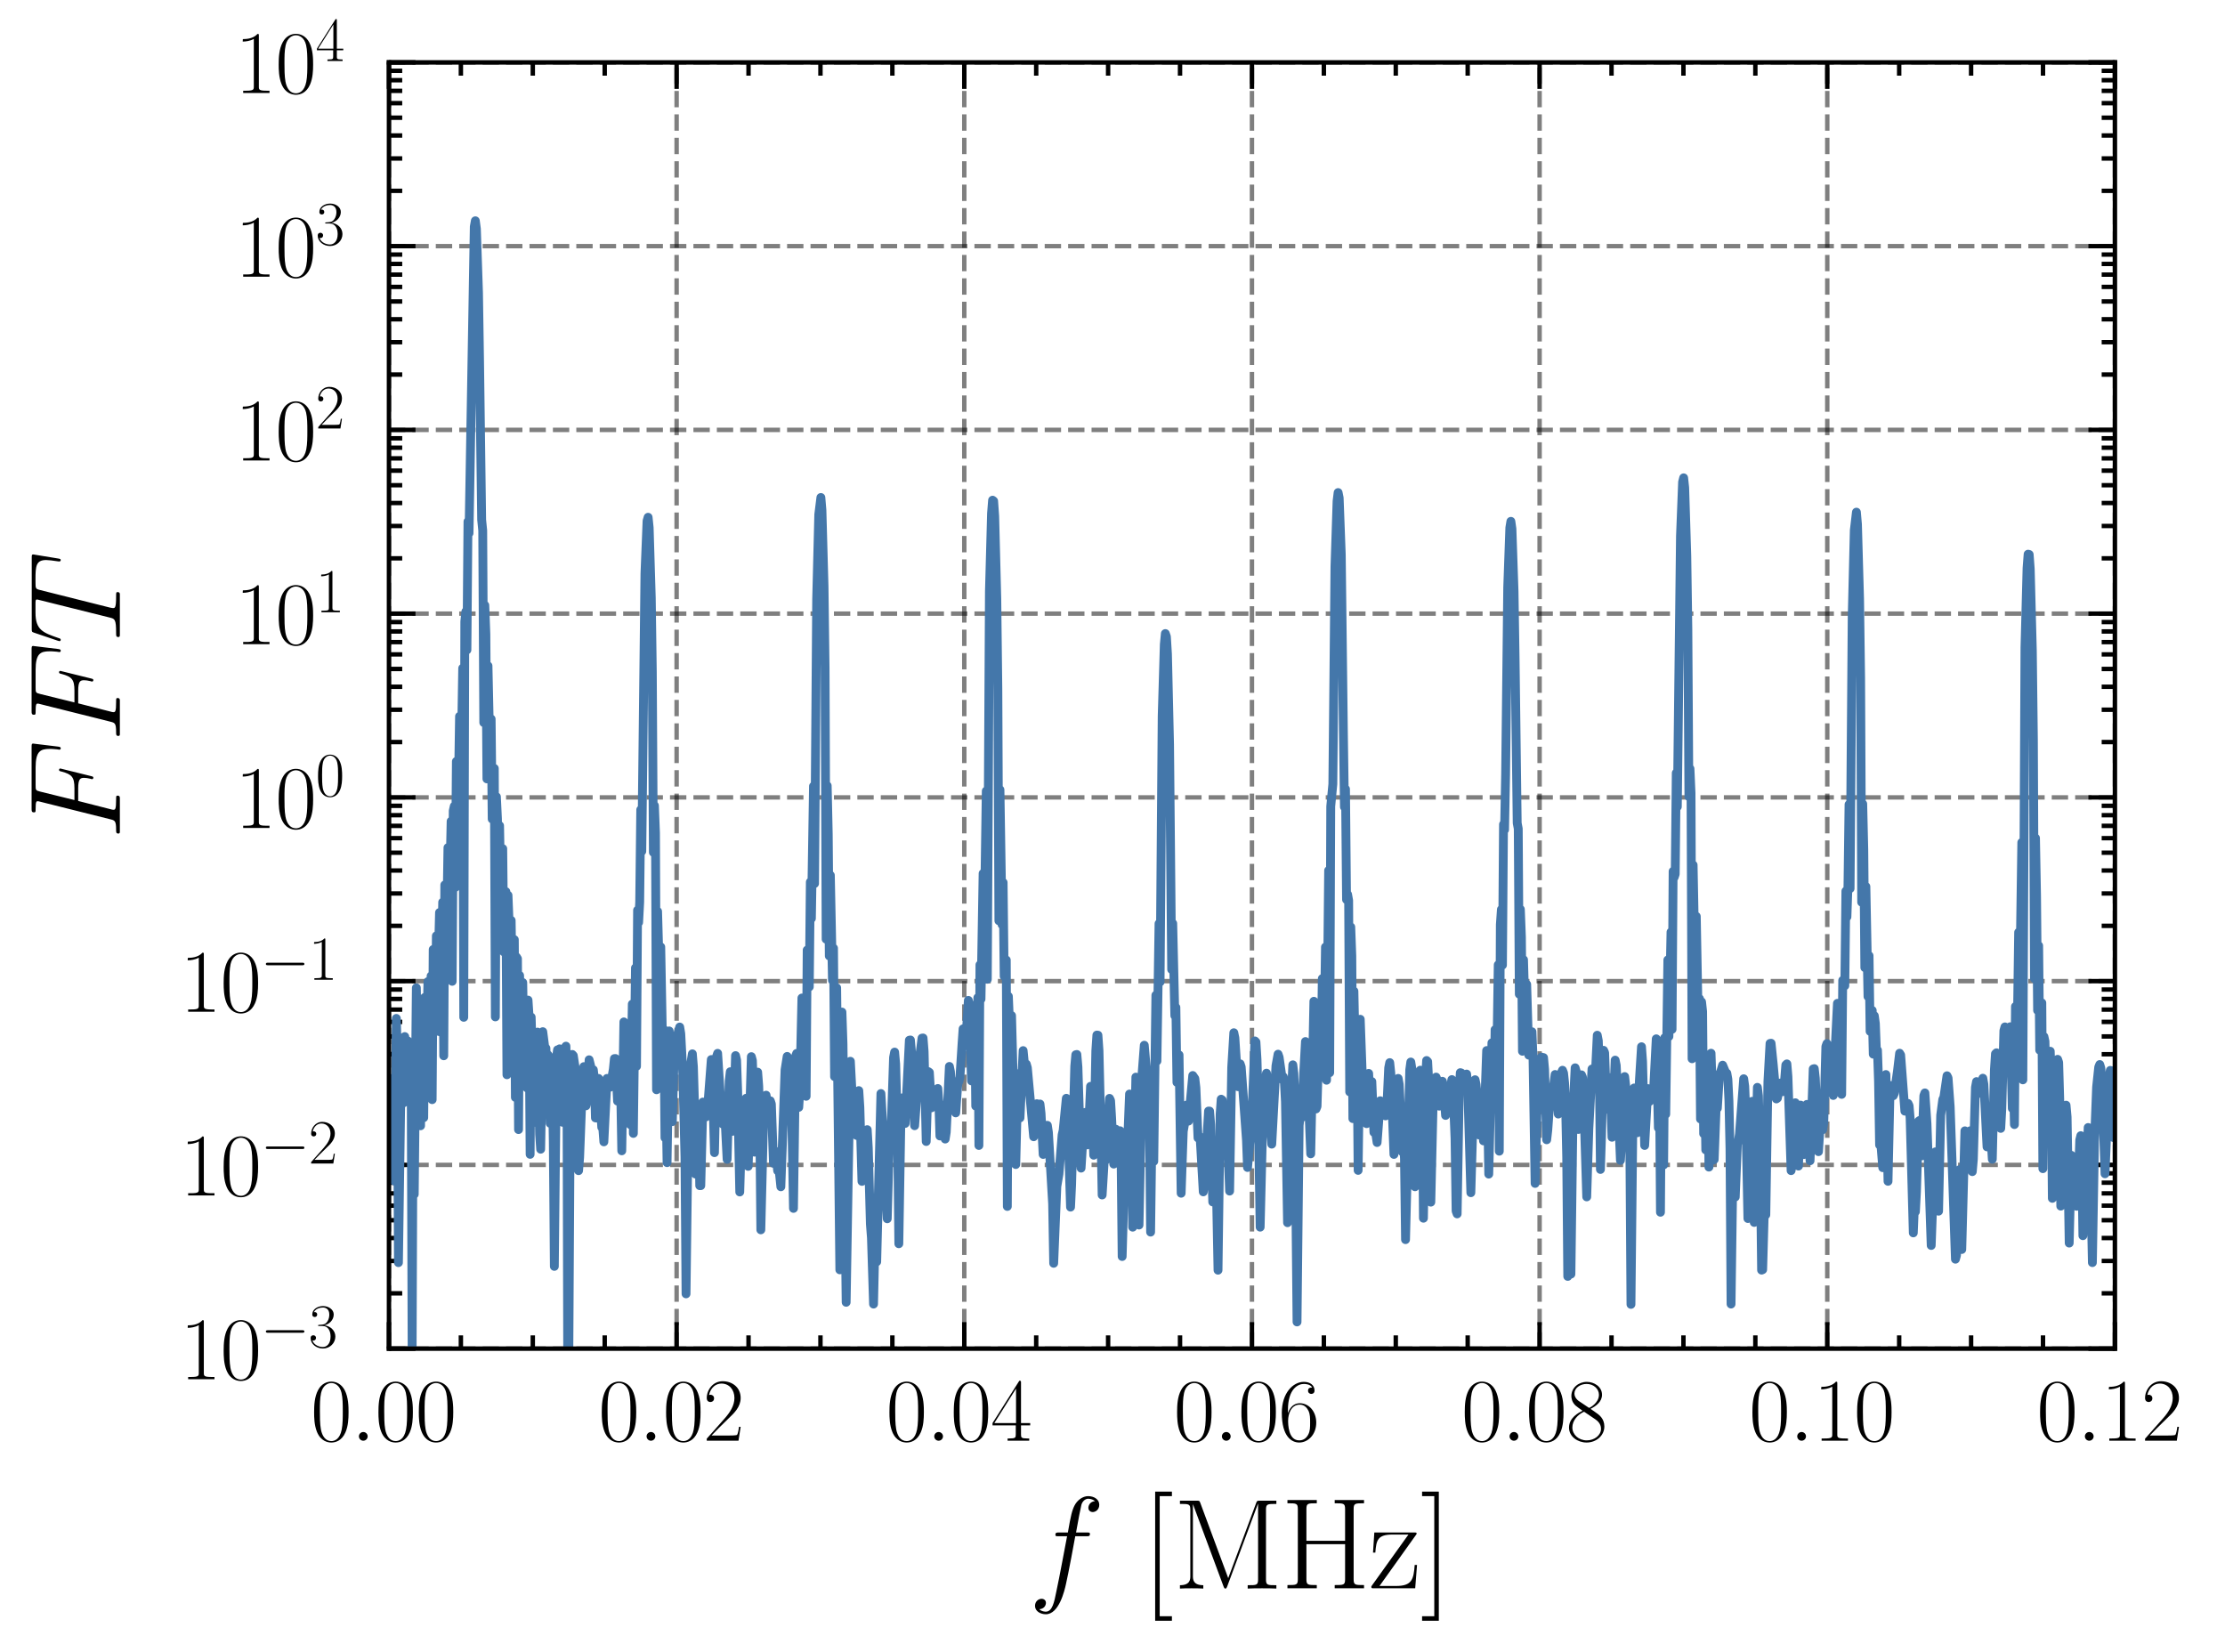 <?xml version="1.0" encoding="utf-8" standalone="no"?>
<!DOCTYPE svg PUBLIC "-//W3C//DTD SVG 1.1//EN"
  "http://www.w3.org/Graphics/SVG/1.1/DTD/svg11.dtd">
<svg xmlns:xlink="http://www.w3.org/1999/xlink" width="251.768pt" height="186.891pt" viewBox="0 0 251.768 186.891" xmlns="http://www.w3.org/2000/svg" version="1.1">
 <defs>
  <style type="text/css">*{stroke-linejoin: round; stroke-linecap: butt}</style>
 </defs>
 <g id="figure_1">
  <g id="patch_1">
   <path d="M -0 186.891 
L 251.768 186.891 
L 251.768 0 
L -0 0 
L -0 186.891 
z
" style="fill: none"/>
  </g>
  <g id="axes_1">
   <g id="patch_2">
    <path d="M 44.013 152.589 
L 239.313 152.589 
L 239.313 7.059 
L 44.013 7.059 
L 44.013 152.589 
z
" style="fill: none"/>
   </g>
   <g id="matplotlib.axis_1">
    <g id="xtick_1">
     <g id="line2d_1">
      <path d="M 44.013 152.589 
L 44.013 7.059 
" clip-path="url(#p7f66db92d6)" style="fill: none; stroke-dasharray: 1.85,0.8; stroke-dashoffset: 0; stroke: #000000; stroke-opacity: 0.5; stroke-width: 0.5"/>
     </g>
     <g id="line2d_2">
      <defs>
       <path id="m233a9b07a9" d="M 0 0 
L 0 -3 
" style="stroke: #000000; stroke-width: 0.5"/>
      </defs>
      <g>
       <use xlink:href="#m233a9b07a9" x="44.013" y="152.589" style="stroke: #000000; stroke-width: 0.5"/>
      </g>
     </g>
     <g id="line2d_3">
      <defs>
       <path id="m285662e809" d="M 0 0 
L 0 3 
" style="stroke: #000000; stroke-width: 0.5"/>
      </defs>
      <g>
       <use xlink:href="#m285662e809" x="44.013" y="7.059" style="stroke: #000000; stroke-width: 0.5"/>
      </g>
     </g>
     <g id="text_1">
      <!-- $\mathdefault{0.00}$ -->
      <g transform="translate(35.157 163.008) scale(0.1 -0.1)">
       <defs>
        <path id="CMR17-30" d="M 2688 2025 
C 2688 2416 2682 3080 2413 3591 
C 2176 4039 1798 4198 1466 4198 
C 1158 4198 768 4058 525 3597 
C 269 3118 243 2524 243 2025 
C 243 1661 250 1106 448 619 
C 723 -39 1216 -128 1466 -128 
C 1760 -128 2208 -7 2470 600 
C 2662 1042 2688 1559 2688 2025 
z
M 1466 -26 
C 1056 -26 813 325 723 812 
C 653 1188 653 1738 653 2096 
C 653 2588 653 2997 736 3387 
C 858 3929 1216 4096 1466 4096 
C 1728 4096 2067 3923 2189 3400 
C 2272 3036 2278 2607 2278 2096 
C 2278 1680 2278 1169 2202 792 
C 2067 95 1690 -26 1466 -26 
z
" transform="scale(0.016)"/>
        <path id="CMMI12-3a" d="M 1178 307 
C 1178 492 1024 619 870 619 
C 685 619 557 466 557 313 
C 557 128 710 0 864 0 
C 1050 0 1178 153 1178 307 
z
" transform="scale(0.016)"/>
       </defs>
       <use xlink:href="#CMR17-30" transform="scale(0.996)"/>
       <use xlink:href="#CMMI12-3a" transform="translate(45.69 0) scale(0.996)"/>
       <use xlink:href="#CMR17-30" transform="translate(72.788 0) scale(0.996)"/>
       <use xlink:href="#CMR17-30" transform="translate(118.478 0) scale(0.996)"/>
      </g>
     </g>
    </g>
    <g id="xtick_2">
     <g id="line2d_4">
      <path d="M 76.563 152.589 
L 76.563 7.059 
" clip-path="url(#p7f66db92d6)" style="fill: none; stroke-dasharray: 1.85,0.8; stroke-dashoffset: 0; stroke: #000000; stroke-opacity: 0.5; stroke-width: 0.5"/>
     </g>
     <g id="line2d_5">
      <g>
       <use xlink:href="#m233a9b07a9" x="76.563" y="152.589" style="stroke: #000000; stroke-width: 0.5"/>
      </g>
     </g>
     <g id="line2d_6">
      <g>
       <use xlink:href="#m285662e809" x="76.563" y="7.059" style="stroke: #000000; stroke-width: 0.5"/>
      </g>
     </g>
     <g id="text_2">
      <!-- $\mathdefault{0.02}$ -->
      <g transform="translate(67.707 163.008) scale(0.1 -0.1)">
       <defs>
        <path id="CMR17-32" d="M 2669 989 
L 2554 989 
C 2490 536 2438 459 2413 420 
C 2381 369 1920 369 1830 369 
L 602 369 
C 832 619 1280 1072 1824 1597 
C 2214 1967 2669 2402 2669 3035 
C 2669 3790 2067 4224 1395 4224 
C 691 4224 262 3604 262 3030 
C 262 2780 448 2748 525 2748 
C 589 2748 781 2787 781 3010 
C 781 3207 614 3264 525 3264 
C 486 3264 448 3258 422 3245 
C 544 3790 915 4058 1306 4058 
C 1862 4058 2227 3617 2227 3035 
C 2227 2479 1901 2000 1536 1584 
L 262 146 
L 262 0 
L 2515 0 
L 2669 989 
z
" transform="scale(0.016)"/>
       </defs>
       <use xlink:href="#CMR17-30" transform="scale(0.996)"/>
       <use xlink:href="#CMMI12-3a" transform="translate(45.69 0) scale(0.996)"/>
       <use xlink:href="#CMR17-30" transform="translate(72.788 0) scale(0.996)"/>
       <use xlink:href="#CMR17-32" transform="translate(118.478 0) scale(0.996)"/>
      </g>
     </g>
    </g>
    <g id="xtick_3">
     <g id="line2d_7">
      <path d="M 109.113 152.589 
L 109.113 7.059 
" clip-path="url(#p7f66db92d6)" style="fill: none; stroke-dasharray: 1.85,0.8; stroke-dashoffset: 0; stroke: #000000; stroke-opacity: 0.5; stroke-width: 0.5"/>
     </g>
     <g id="line2d_8">
      <g>
       <use xlink:href="#m233a9b07a9" x="109.113" y="152.589" style="stroke: #000000; stroke-width: 0.5"/>
      </g>
     </g>
     <g id="line2d_9">
      <g>
       <use xlink:href="#m285662e809" x="109.113" y="7.059" style="stroke: #000000; stroke-width: 0.5"/>
      </g>
     </g>
     <g id="text_3">
      <!-- $\mathdefault{0.04}$ -->
      <g transform="translate(100.257 163.008) scale(0.1 -0.1)">
       <defs>
        <path id="CMR17-34" d="M 2150 4122 
C 2150 4256 2144 4256 2029 4256 
L 128 1254 
L 128 1088 
L 1779 1088 
L 1779 457 
C 1779 224 1766 160 1318 160 
L 1197 160 
L 1197 0 
C 1402 0 1747 0 1965 0 
C 2182 0 2528 0 2733 0 
L 2733 160 
L 2611 160 
C 2163 160 2150 224 2150 457 
L 2150 1088 
L 2803 1088 
L 2803 1254 
L 2150 1254 
L 2150 4122 
z
M 1798 3703 
L 1798 1254 
L 256 1254 
L 1798 3703 
z
" transform="scale(0.016)"/>
       </defs>
       <use xlink:href="#CMR17-30" transform="scale(0.996)"/>
       <use xlink:href="#CMMI12-3a" transform="translate(45.69 0) scale(0.996)"/>
       <use xlink:href="#CMR17-30" transform="translate(72.788 0) scale(0.996)"/>
       <use xlink:href="#CMR17-34" transform="translate(118.478 0) scale(0.996)"/>
      </g>
     </g>
    </g>
    <g id="xtick_4">
     <g id="line2d_10">
      <path d="M 141.663 152.589 
L 141.663 7.059 
" clip-path="url(#p7f66db92d6)" style="fill: none; stroke-dasharray: 1.85,0.8; stroke-dashoffset: 0; stroke: #000000; stroke-opacity: 0.5; stroke-width: 0.5"/>
     </g>
     <g id="line2d_11">
      <g>
       <use xlink:href="#m233a9b07a9" x="141.663" y="152.589" style="stroke: #000000; stroke-width: 0.5"/>
      </g>
     </g>
     <g id="line2d_12">
      <g>
       <use xlink:href="#m285662e809" x="141.663" y="7.059" style="stroke: #000000; stroke-width: 0.5"/>
      </g>
     </g>
     <g id="text_4">
      <!-- $\mathdefault{0.06}$ -->
      <g transform="translate(132.807 163.008) scale(0.1 -0.1)">
       <defs>
        <path id="CMR17-36" d="M 678 2176 
C 678 3690 1395 4032 1811 4032 
C 1946 4032 2272 4009 2400 3776 
C 2298 3776 2106 3776 2106 3553 
C 2106 3381 2246 3323 2336 3323 
C 2394 3323 2566 3348 2566 3560 
C 2566 3954 2246 4179 1805 4179 
C 1043 4179 243 3390 243 1984 
C 243 253 966 -128 1478 -128 
C 2099 -128 2688 427 2688 1283 
C 2688 2081 2170 2662 1517 2662 
C 1126 2662 838 2407 678 1960 
L 678 2176 
z
M 1478 25 
C 691 25 691 1200 691 1436 
C 691 1896 909 2560 1504 2560 
C 1613 2560 1926 2560 2138 2120 
C 2253 1870 2253 1609 2253 1289 
C 2253 944 2253 690 2118 434 
C 1978 171 1773 25 1478 25 
z
" transform="scale(0.016)"/>
       </defs>
       <use xlink:href="#CMR17-30" transform="scale(0.996)"/>
       <use xlink:href="#CMMI12-3a" transform="translate(45.69 0) scale(0.996)"/>
       <use xlink:href="#CMR17-30" transform="translate(72.788 0) scale(0.996)"/>
       <use xlink:href="#CMR17-36" transform="translate(118.478 0) scale(0.996)"/>
      </g>
     </g>
    </g>
    <g id="xtick_5">
     <g id="line2d_13">
      <path d="M 174.213 152.589 
L 174.213 7.059 
" clip-path="url(#p7f66db92d6)" style="fill: none; stroke-dasharray: 1.85,0.8; stroke-dashoffset: 0; stroke: #000000; stroke-opacity: 0.5; stroke-width: 0.5"/>
     </g>
     <g id="line2d_14">
      <g>
       <use xlink:href="#m233a9b07a9" x="174.213" y="152.589" style="stroke: #000000; stroke-width: 0.5"/>
      </g>
     </g>
     <g id="line2d_15">
      <g>
       <use xlink:href="#m285662e809" x="174.213" y="7.059" style="stroke: #000000; stroke-width: 0.5"/>
      </g>
     </g>
     <g id="text_5">
      <!-- $\mathdefault{0.08}$ -->
      <g transform="translate(165.357 163.008) scale(0.1 -0.1)">
       <defs>
        <path id="CMR17-38" d="M 1741 2264 
C 2144 2467 2554 2773 2554 3263 
C 2554 3841 1990 4179 1472 4179 
C 890 4179 378 3759 378 3180 
C 378 3021 416 2747 666 2505 
C 730 2442 998 2251 1171 2130 
C 883 1983 211 1634 211 934 
C 211 279 838 -128 1459 -128 
C 2144 -128 2720 362 2720 1010 
C 2720 1590 2330 1857 2074 2029 
L 1741 2264 
z
M 902 2822 
C 851 2854 595 3051 595 3351 
C 595 3739 998 4032 1459 4032 
C 1965 4032 2336 3676 2336 3262 
C 2336 2669 1670 2331 1638 2331 
C 1632 2331 1626 2331 1574 2370 
L 902 2822 
z
M 2080 1519 
C 2176 1449 2483 1240 2483 851 
C 2483 381 2010 25 1472 25 
C 890 25 448 438 448 940 
C 448 1443 838 1862 1280 2060 
L 2080 1519 
z
" transform="scale(0.016)"/>
       </defs>
       <use xlink:href="#CMR17-30" transform="scale(0.996)"/>
       <use xlink:href="#CMMI12-3a" transform="translate(45.69 0) scale(0.996)"/>
       <use xlink:href="#CMR17-30" transform="translate(72.788 0) scale(0.996)"/>
       <use xlink:href="#CMR17-38" transform="translate(118.478 0) scale(0.996)"/>
      </g>
     </g>
    </g>
    <g id="xtick_6">
     <g id="line2d_16">
      <path d="M 206.763 152.589 
L 206.763 7.059 
" clip-path="url(#p7f66db92d6)" style="fill: none; stroke-dasharray: 1.85,0.8; stroke-dashoffset: 0; stroke: #000000; stroke-opacity: 0.5; stroke-width: 0.5"/>
     </g>
     <g id="line2d_17">
      <g>
       <use xlink:href="#m233a9b07a9" x="206.763" y="152.589" style="stroke: #000000; stroke-width: 0.5"/>
      </g>
     </g>
     <g id="line2d_18">
      <g>
       <use xlink:href="#m285662e809" x="206.763" y="7.059" style="stroke: #000000; stroke-width: 0.5"/>
      </g>
     </g>
     <g id="text_6">
      <!-- $\mathdefault{0.10}$ -->
      <g transform="translate(197.907 163.008) scale(0.1 -0.1)">
       <defs>
        <path id="CMR17-31" d="M 1702 4058 
C 1702 4192 1696 4192 1606 4192 
C 1357 3916 979 3827 621 3827 
C 602 3827 570 3827 563 3808 
C 557 3795 557 3782 557 3648 
C 755 3648 1088 3686 1344 3839 
L 1344 461 
C 1344 236 1331 160 781 160 
L 589 160 
L 589 0 
C 896 0 1216 0 1523 0 
C 1830 0 2150 0 2458 0 
L 2458 160 
L 2266 160 
C 1715 160 1702 230 1702 458 
L 1702 4058 
z
" transform="scale(0.016)"/>
       </defs>
       <use xlink:href="#CMR17-30" transform="scale(0.996)"/>
       <use xlink:href="#CMMI12-3a" transform="translate(45.69 0) scale(0.996)"/>
       <use xlink:href="#CMR17-31" transform="translate(72.788 0) scale(0.996)"/>
       <use xlink:href="#CMR17-30" transform="translate(118.478 0) scale(0.996)"/>
      </g>
     </g>
    </g>
    <g id="xtick_7">
     <g id="line2d_19">
      <path d="M 239.313 152.589 
L 239.313 7.059 
" clip-path="url(#p7f66db92d6)" style="fill: none; stroke-dasharray: 1.85,0.8; stroke-dashoffset: 0; stroke: #000000; stroke-opacity: 0.5; stroke-width: 0.5"/>
     </g>
     <g id="line2d_20">
      <g>
       <use xlink:href="#m233a9b07a9" x="239.313" y="152.589" style="stroke: #000000; stroke-width: 0.5"/>
      </g>
     </g>
     <g id="line2d_21">
      <g>
       <use xlink:href="#m285662e809" x="239.313" y="7.059" style="stroke: #000000; stroke-width: 0.5"/>
      </g>
     </g>
     <g id="text_7">
      <!-- $\mathdefault{0.12}$ -->
      <g transform="translate(230.457 163.008) scale(0.1 -0.1)">
       <use xlink:href="#CMR17-30" transform="scale(0.996)"/>
       <use xlink:href="#CMMI12-3a" transform="translate(45.69 0) scale(0.996)"/>
       <use xlink:href="#CMR17-31" transform="translate(72.788 0) scale(0.996)"/>
       <use xlink:href="#CMR17-32" transform="translate(118.478 0) scale(0.996)"/>
      </g>
     </g>
    </g>
    <g id="xtick_8">
     <g id="line2d_22">
      <defs>
       <path id="m24bb6e2de8" d="M 0 0 
L 0 -1.5 
" style="stroke: #000000; stroke-width: 0.5"/>
      </defs>
      <g>
       <use xlink:href="#m24bb6e2de8" x="52.15" y="152.589" style="stroke: #000000; stroke-width: 0.5"/>
      </g>
     </g>
     <g id="line2d_23">
      <defs>
       <path id="m656aa2fffa" d="M 0 0 
L 0 1.5 
" style="stroke: #000000; stroke-width: 0.5"/>
      </defs>
      <g>
       <use xlink:href="#m656aa2fffa" x="52.15" y="7.059" style="stroke: #000000; stroke-width: 0.5"/>
      </g>
     </g>
    </g>
    <g id="xtick_9">
     <g id="line2d_24">
      <g>
       <use xlink:href="#m24bb6e2de8" x="60.288" y="152.589" style="stroke: #000000; stroke-width: 0.5"/>
      </g>
     </g>
     <g id="line2d_25">
      <g>
       <use xlink:href="#m656aa2fffa" x="60.288" y="7.059" style="stroke: #000000; stroke-width: 0.5"/>
      </g>
     </g>
    </g>
    <g id="xtick_10">
     <g id="line2d_26">
      <g>
       <use xlink:href="#m24bb6e2de8" x="68.425" y="152.589" style="stroke: #000000; stroke-width: 0.5"/>
      </g>
     </g>
     <g id="line2d_27">
      <g>
       <use xlink:href="#m656aa2fffa" x="68.425" y="7.059" style="stroke: #000000; stroke-width: 0.5"/>
      </g>
     </g>
    </g>
    <g id="xtick_11">
     <g id="line2d_28">
      <g>
       <use xlink:href="#m24bb6e2de8" x="84.7" y="152.589" style="stroke: #000000; stroke-width: 0.5"/>
      </g>
     </g>
     <g id="line2d_29">
      <g>
       <use xlink:href="#m656aa2fffa" x="84.7" y="7.059" style="stroke: #000000; stroke-width: 0.5"/>
      </g>
     </g>
    </g>
    <g id="xtick_12">
     <g id="line2d_30">
      <g>
       <use xlink:href="#m24bb6e2de8" x="92.838" y="152.589" style="stroke: #000000; stroke-width: 0.5"/>
      </g>
     </g>
     <g id="line2d_31">
      <g>
       <use xlink:href="#m656aa2fffa" x="92.838" y="7.059" style="stroke: #000000; stroke-width: 0.5"/>
      </g>
     </g>
    </g>
    <g id="xtick_13">
     <g id="line2d_32">
      <g>
       <use xlink:href="#m24bb6e2de8" x="100.975" y="152.589" style="stroke: #000000; stroke-width: 0.5"/>
      </g>
     </g>
     <g id="line2d_33">
      <g>
       <use xlink:href="#m656aa2fffa" x="100.975" y="7.059" style="stroke: #000000; stroke-width: 0.5"/>
      </g>
     </g>
    </g>
    <g id="xtick_14">
     <g id="line2d_34">
      <g>
       <use xlink:href="#m24bb6e2de8" x="117.25" y="152.589" style="stroke: #000000; stroke-width: 0.5"/>
      </g>
     </g>
     <g id="line2d_35">
      <g>
       <use xlink:href="#m656aa2fffa" x="117.25" y="7.059" style="stroke: #000000; stroke-width: 0.5"/>
      </g>
     </g>
    </g>
    <g id="xtick_15">
     <g id="line2d_36">
      <g>
       <use xlink:href="#m24bb6e2de8" x="125.388" y="152.589" style="stroke: #000000; stroke-width: 0.5"/>
      </g>
     </g>
     <g id="line2d_37">
      <g>
       <use xlink:href="#m656aa2fffa" x="125.388" y="7.059" style="stroke: #000000; stroke-width: 0.5"/>
      </g>
     </g>
    </g>
    <g id="xtick_16">
     <g id="line2d_38">
      <g>
       <use xlink:href="#m24bb6e2de8" x="133.525" y="152.589" style="stroke: #000000; stroke-width: 0.5"/>
      </g>
     </g>
     <g id="line2d_39">
      <g>
       <use xlink:href="#m656aa2fffa" x="133.525" y="7.059" style="stroke: #000000; stroke-width: 0.5"/>
      </g>
     </g>
    </g>
    <g id="xtick_17">
     <g id="line2d_40">
      <g>
       <use xlink:href="#m24bb6e2de8" x="149.8" y="152.589" style="stroke: #000000; stroke-width: 0.5"/>
      </g>
     </g>
     <g id="line2d_41">
      <g>
       <use xlink:href="#m656aa2fffa" x="149.8" y="7.059" style="stroke: #000000; stroke-width: 0.5"/>
      </g>
     </g>
    </g>
    <g id="xtick_18">
     <g id="line2d_42">
      <g>
       <use xlink:href="#m24bb6e2de8" x="157.938" y="152.589" style="stroke: #000000; stroke-width: 0.5"/>
      </g>
     </g>
     <g id="line2d_43">
      <g>
       <use xlink:href="#m656aa2fffa" x="157.938" y="7.059" style="stroke: #000000; stroke-width: 0.5"/>
      </g>
     </g>
    </g>
    <g id="xtick_19">
     <g id="line2d_44">
      <g>
       <use xlink:href="#m24bb6e2de8" x="166.075" y="152.589" style="stroke: #000000; stroke-width: 0.5"/>
      </g>
     </g>
     <g id="line2d_45">
      <g>
       <use xlink:href="#m656aa2fffa" x="166.075" y="7.059" style="stroke: #000000; stroke-width: 0.5"/>
      </g>
     </g>
    </g>
    <g id="xtick_20">
     <g id="line2d_46">
      <g>
       <use xlink:href="#m24bb6e2de8" x="182.35" y="152.589" style="stroke: #000000; stroke-width: 0.5"/>
      </g>
     </g>
     <g id="line2d_47">
      <g>
       <use xlink:href="#m656aa2fffa" x="182.35" y="7.059" style="stroke: #000000; stroke-width: 0.5"/>
      </g>
     </g>
    </g>
    <g id="xtick_21">
     <g id="line2d_48">
      <g>
       <use xlink:href="#m24bb6e2de8" x="190.488" y="152.589" style="stroke: #000000; stroke-width: 0.5"/>
      </g>
     </g>
     <g id="line2d_49">
      <g>
       <use xlink:href="#m656aa2fffa" x="190.488" y="7.059" style="stroke: #000000; stroke-width: 0.5"/>
      </g>
     </g>
    </g>
    <g id="xtick_22">
     <g id="line2d_50">
      <g>
       <use xlink:href="#m24bb6e2de8" x="198.625" y="152.589" style="stroke: #000000; stroke-width: 0.5"/>
      </g>
     </g>
     <g id="line2d_51">
      <g>
       <use xlink:href="#m656aa2fffa" x="198.625" y="7.059" style="stroke: #000000; stroke-width: 0.5"/>
      </g>
     </g>
    </g>
    <g id="xtick_23">
     <g id="line2d_52">
      <g>
       <use xlink:href="#m24bb6e2de8" x="214.9" y="152.589" style="stroke: #000000; stroke-width: 0.5"/>
      </g>
     </g>
     <g id="line2d_53">
      <g>
       <use xlink:href="#m656aa2fffa" x="214.9" y="7.059" style="stroke: #000000; stroke-width: 0.5"/>
      </g>
     </g>
    </g>
    <g id="xtick_24">
     <g id="line2d_54">
      <g>
       <use xlink:href="#m24bb6e2de8" x="223.038" y="152.589" style="stroke: #000000; stroke-width: 0.5"/>
      </g>
     </g>
     <g id="line2d_55">
      <g>
       <use xlink:href="#m656aa2fffa" x="223.038" y="7.059" style="stroke: #000000; stroke-width: 0.5"/>
      </g>
     </g>
    </g>
    <g id="xtick_25">
     <g id="line2d_56">
      <g>
       <use xlink:href="#m24bb6e2de8" x="231.175" y="152.589" style="stroke: #000000; stroke-width: 0.5"/>
      </g>
     </g>
     <g id="line2d_57">
      <g>
       <use xlink:href="#m656aa2fffa" x="231.175" y="7.059" style="stroke: #000000; stroke-width: 0.5"/>
      </g>
     </g>
    </g>
    <g id="text_8">
     <!-- $f$ [MHz] -->
     <g transform="translate(116.369 179.705) scale(0.144 -0.144)">
      <defs>
       <path id="CMMI12-66" d="M 2854 2566 
C 2982 2566 3034 2566 3034 2688 
C 3034 2752 2982 2752 2867 2752 
L 2349 2752 
C 2470 3429 2560 3897 2611 4107 
C 2650 4265 2784 4416 2950 4416 
C 3085 4416 3219 4358 3283 4298 
C 3034 4272 2957 4082 2957 3969 
C 2957 3837 3053 3759 3174 3759 
C 3302 3759 3494 3870 3494 4119 
C 3494 4393 3226 4544 2944 4544 
C 2669 4544 2400 4334 2272 4078 
C 2157 3848 2093 3611 1946 2752 
L 1517 2752 
C 1395 2752 1331 2752 1331 2637 
C 1331 2566 1370 2566 1498 2566 
L 1907 2566 
C 1792 1976 1530 542 1382 -137 
C 1274 -689 1178 -1152 858 -1152 
C 838 -1152 653 -1152 538 -1031 
C 864 -1005 864 -726 864 -720 
C 864 -593 768 -517 646 -517 
C 518 -517 326 -625 326 -867 
C 326 -1140 608 -1280 858 -1280 
C 1510 -1280 1779 -118 1850 199 
C 1965 688 2278 2376 2310 2566 
L 2854 2566 
z
" transform="scale(0.016)"/>
       <path id="CMR17-5b" d="M 1504 -1600 
L 1504 -1377 
L 902 -1377 
L 902 4544 
L 1504 4544 
L 1504 4767 
L 678 4767 
L 678 -1600 
L 1504 -1600 
z
" transform="scale(0.016)"/>
       <path id="CMR17-4d" d="M 1338 4224 
C 1299 4320 1293 4320 1158 4320 
L 339 4320 
L 339 4160 
C 781 4160 851 4160 851 3875 
L 851 610 
C 851 451 851 153 339 153 
L 339 -13 
C 486 0 755 0 915 0 
C 1075 0 1344 0 1491 -13 
L 1491 153 
C 979 153 979 451 979 610 
L 979 4135 
L 986 4135 
L 2490 89 
C 2515 25 2528 -13 2579 -13 
C 2630 -13 2643 25 2669 89 
L 4186 4166 
L 4192 4166 
L 4192 438 
C 4192 153 4122 153 3680 153 
L 3680 -13 
C 3853 0 4198 0 4384 0 
C 4570 0 4922 0 5094 -13 
L 5094 153 
C 4653 153 4582 153 4582 438 
L 4582 3875 
C 4582 4160 4653 4160 5094 4160 
L 5094 4320 
L 4282 4320 
C 4147 4320 4141 4314 4102 4218 
L 2720 502 
L 1338 4224 
z
" transform="scale(0.016)"/>
       <path id="CMR17-48" d="M 3590 3905 
C 3590 4192 3661 4192 4102 4192 
L 4102 4352 
C 3917 4352 3578 4352 3379 4352 
C 3181 4352 2842 4352 2656 4352 
L 2656 4192 
C 3098 4192 3168 4192 3168 3904 
L 3168 2341 
L 1261 2341 
L 1261 3904 
C 1261 4192 1331 4192 1773 4192 
L 1773 4352 
C 1587 4352 1248 4352 1050 4352 
C 851 4352 512 4352 326 4352 
L 326 4192 
C 768 4192 838 4192 838 3905 
L 838 447 
C 838 160 768 160 326 160 
L 326 0 
C 512 0 851 0 1050 0 
C 1248 0 1587 0 1773 0 
L 1773 160 
C 1331 160 1261 160 1261 446 
L 1261 2176 
L 3168 2176 
L 3168 446 
C 3168 160 3098 160 2656 160 
L 2656 0 
C 2842 0 3181 0 3379 0 
C 3578 0 3917 0 4102 0 
L 4102 160 
C 3661 160 3590 160 3590 447 
L 3590 3905 
z
" transform="scale(0.016)"/>
       <path id="CMR17-7a" d="M 2310 2605 
C 2362 2670 2362 2682 2362 2695 
C 2362 2752 2336 2752 2221 2752 
L 275 2752 
L 211 1760 
L 326 1760 
C 371 2381 442 2650 1178 2650 
L 1958 2650 
L 128 96 
C 128 0 134 0 269 0 
L 2291 0 
L 2381 1152 
L 2266 1152 
C 2214 442 2131 115 1350 115 
L 531 115 
L 2310 2605 
z
" transform="scale(0.016)"/>
       <path id="CMR17-5d" d="M 915 4767 
L 90 4767 
L 90 4544 
L 691 4544 
L 691 -1377 
L 90 -1377 
L 90 -1600 
L 915 -1600 
L 915 4767 
z
" transform="scale(0.016)"/>
      </defs>
      <use xlink:href="#CMMI12-66" transform="scale(0.996)"/>
      <use xlink:href="#CMR17-5b" transform="translate(88.796 0) scale(0.996)"/>
      <use xlink:href="#CMR17-4d" transform="translate(113.667 0) scale(0.996)"/>
      <use xlink:href="#CMR17-48" transform="translate(198.354 0) scale(0.996)"/>
      <use xlink:href="#CMR17-7a" transform="translate(267.427 0) scale(0.996)"/>
      <use xlink:href="#CMR17-5d" transform="translate(307.912 0) scale(0.996)"/>
     </g>
    </g>
   </g>
   <g id="matplotlib.axis_2">
    <g id="ytick_1">
     <g id="line2d_58">
      <path d="M 44.013 152.589 
L 239.313 152.589 
" clip-path="url(#p7f66db92d6)" style="fill: none; stroke-dasharray: 1.85,0.8; stroke-dashoffset: 0; stroke: #000000; stroke-opacity: 0.5; stroke-width: 0.5"/>
     </g>
     <g id="line2d_59">
      <defs>
       <path id="m9c139269df" d="M 0 0 
L 3 0 
" style="stroke: #000000; stroke-width: 0.5"/>
      </defs>
      <g>
       <use xlink:href="#m9c139269df" x="44.013" y="152.589" style="stroke: #000000; stroke-width: 0.5"/>
      </g>
     </g>
     <g id="line2d_60">
      <defs>
       <path id="m4639d92f36" d="M 0 0 
L -3 0 
" style="stroke: #000000; stroke-width: 0.5"/>
      </defs>
      <g>
       <use xlink:href="#m4639d92f36" x="239.313" y="152.589" style="stroke: #000000; stroke-width: 0.5"/>
      </g>
     </g>
     <g id="text_9">
      <!-- $\mathdefault{10^{-3}}$ -->
      <g transform="translate(20.352 156.048) scale(0.1 -0.1)">
       <defs>
        <path id="CMSY10-0" d="M 4218 1472 
C 4326 1472 4442 1472 4442 1600 
C 4442 1728 4326 1728 4218 1728 
L 755 1728 
C 646 1728 531 1728 531 1600 
C 531 1472 646 1472 755 1472 
L 4218 1472 
z
" transform="scale(0.016)"/>
        <path id="CMR17-33" d="M 1414 2157 
C 1984 2157 2234 1662 2234 1090 
C 2234 320 1824 25 1453 25 
C 1114 25 563 194 390 693 
C 422 680 454 680 486 680 
C 640 680 755 782 755 948 
C 755 1133 614 1216 486 1216 
C 378 1216 211 1165 211 926 
C 211 335 787 -128 1466 -128 
C 2176 -128 2720 430 2720 1085 
C 2720 1707 2208 2157 1600 2227 
C 2086 2328 2554 2756 2554 3329 
C 2554 3820 2048 4179 1472 4179 
C 890 4179 378 3829 378 3329 
C 378 3110 544 3072 627 3072 
C 762 3072 877 3155 877 3321 
C 877 3486 762 3569 627 3569 
C 602 3569 570 3569 544 3557 
C 730 3959 1235 4032 1459 4032 
C 1683 4032 2106 3925 2106 3320 
C 2106 3143 2080 2828 1862 2550 
C 1670 2304 1453 2304 1242 2284 
C 1210 2284 1062 2269 1037 2269 
C 992 2263 966 2257 966 2208 
C 966 2163 973 2157 1101 2157 
L 1414 2157 
z
" transform="scale(0.016)"/>
       </defs>
       <use xlink:href="#CMR17-31" transform="scale(0.996)"/>
       <use xlink:href="#CMR17-30" transform="translate(45.69 0) scale(0.996)"/>
       <use xlink:href="#CMSY10-0" transform="translate(91.381 36.154) scale(0.697)"/>
       <use xlink:href="#CMR17-33" transform="translate(145.622 36.154) scale(0.697)"/>
      </g>
     </g>
    </g>
    <g id="ytick_2">
     <g id="line2d_61">
      <path d="M 44.013 131.799 
L 239.313 131.799 
" clip-path="url(#p7f66db92d6)" style="fill: none; stroke-dasharray: 1.85,0.8; stroke-dashoffset: 0; stroke: #000000; stroke-opacity: 0.5; stroke-width: 0.5"/>
     </g>
     <g id="line2d_62">
      <g>
       <use xlink:href="#m9c139269df" x="44.013" y="131.799" style="stroke: #000000; stroke-width: 0.5"/>
      </g>
     </g>
     <g id="line2d_63">
      <g>
       <use xlink:href="#m4639d92f36" x="239.313" y="131.799" style="stroke: #000000; stroke-width: 0.5"/>
      </g>
     </g>
     <g id="text_10">
      <!-- $\mathdefault{10^{-2}}$ -->
      <g transform="translate(20.352 135.258) scale(0.1 -0.1)">
       <use xlink:href="#CMR17-31" transform="scale(0.996)"/>
       <use xlink:href="#CMR17-30" transform="translate(45.69 0) scale(0.996)"/>
       <use xlink:href="#CMSY10-0" transform="translate(91.381 36.154) scale(0.697)"/>
       <use xlink:href="#CMR17-32" transform="translate(145.622 36.154) scale(0.697)"/>
      </g>
     </g>
    </g>
    <g id="ytick_3">
     <g id="line2d_64">
      <path d="M 44.013 111.009 
L 239.313 111.009 
" clip-path="url(#p7f66db92d6)" style="fill: none; stroke-dasharray: 1.85,0.8; stroke-dashoffset: 0; stroke: #000000; stroke-opacity: 0.5; stroke-width: 0.5"/>
     </g>
     <g id="line2d_65">
      <g>
       <use xlink:href="#m9c139269df" x="44.013" y="111.009" style="stroke: #000000; stroke-width: 0.5"/>
      </g>
     </g>
     <g id="line2d_66">
      <g>
       <use xlink:href="#m4639d92f36" x="239.313" y="111.009" style="stroke: #000000; stroke-width: 0.5"/>
      </g>
     </g>
     <g id="text_11">
      <!-- $\mathdefault{10^{-1}}$ -->
      <g transform="translate(20.352 114.468) scale(0.1 -0.1)">
       <use xlink:href="#CMR17-31" transform="scale(0.996)"/>
       <use xlink:href="#CMR17-30" transform="translate(45.69 0) scale(0.996)"/>
       <use xlink:href="#CMSY10-0" transform="translate(91.381 36.154) scale(0.697)"/>
       <use xlink:href="#CMR17-31" transform="translate(145.622 36.154) scale(0.697)"/>
      </g>
     </g>
    </g>
    <g id="ytick_4">
     <g id="line2d_67">
      <path d="M 44.013 90.219 
L 239.313 90.219 
" clip-path="url(#p7f66db92d6)" style="fill: none; stroke-dasharray: 1.85,0.8; stroke-dashoffset: 0; stroke: #000000; stroke-opacity: 0.5; stroke-width: 0.5"/>
     </g>
     <g id="line2d_68">
      <g>
       <use xlink:href="#m9c139269df" x="44.013" y="90.219" style="stroke: #000000; stroke-width: 0.5"/>
      </g>
     </g>
     <g id="line2d_69">
      <g>
       <use xlink:href="#m4639d92f36" x="239.313" y="90.219" style="stroke: #000000; stroke-width: 0.5"/>
      </g>
     </g>
     <g id="text_12">
      <!-- $\mathdefault{10^{0}}$ -->
      <g transform="translate(26.579 93.678) scale(0.1 -0.1)">
       <use xlink:href="#CMR17-31" transform="scale(0.996)"/>
       <use xlink:href="#CMR17-30" transform="translate(45.69 0) scale(0.996)"/>
       <use xlink:href="#CMR17-30" transform="translate(91.381 36.154) scale(0.697)"/>
      </g>
     </g>
    </g>
    <g id="ytick_5">
     <g id="line2d_70">
      <path d="M 44.013 69.429 
L 239.313 69.429 
" clip-path="url(#p7f66db92d6)" style="fill: none; stroke-dasharray: 1.85,0.8; stroke-dashoffset: 0; stroke: #000000; stroke-opacity: 0.5; stroke-width: 0.5"/>
     </g>
     <g id="line2d_71">
      <g>
       <use xlink:href="#m9c139269df" x="44.013" y="69.429" style="stroke: #000000; stroke-width: 0.5"/>
      </g>
     </g>
     <g id="line2d_72">
      <g>
       <use xlink:href="#m4639d92f36" x="239.313" y="69.429" style="stroke: #000000; stroke-width: 0.5"/>
      </g>
     </g>
     <g id="text_13">
      <!-- $\mathdefault{10^{1}}$ -->
      <g transform="translate(26.579 72.888) scale(0.1 -0.1)">
       <use xlink:href="#CMR17-31" transform="scale(0.996)"/>
       <use xlink:href="#CMR17-30" transform="translate(45.69 0) scale(0.996)"/>
       <use xlink:href="#CMR17-31" transform="translate(91.381 36.154) scale(0.697)"/>
      </g>
     </g>
    </g>
    <g id="ytick_6">
     <g id="line2d_73">
      <path d="M 44.013 48.639 
L 239.313 48.639 
" clip-path="url(#p7f66db92d6)" style="fill: none; stroke-dasharray: 1.85,0.8; stroke-dashoffset: 0; stroke: #000000; stroke-opacity: 0.5; stroke-width: 0.5"/>
     </g>
     <g id="line2d_74">
      <g>
       <use xlink:href="#m9c139269df" x="44.013" y="48.639" style="stroke: #000000; stroke-width: 0.5"/>
      </g>
     </g>
     <g id="line2d_75">
      <g>
       <use xlink:href="#m4639d92f36" x="239.313" y="48.639" style="stroke: #000000; stroke-width: 0.5"/>
      </g>
     </g>
     <g id="text_14">
      <!-- $\mathdefault{10^{2}}$ -->
      <g transform="translate(26.579 52.098) scale(0.1 -0.1)">
       <use xlink:href="#CMR17-31" transform="scale(0.996)"/>
       <use xlink:href="#CMR17-30" transform="translate(45.69 0) scale(0.996)"/>
       <use xlink:href="#CMR17-32" transform="translate(91.381 36.154) scale(0.697)"/>
      </g>
     </g>
    </g>
    <g id="ytick_7">
     <g id="line2d_76">
      <path d="M 44.013 27.849 
L 239.313 27.849 
" clip-path="url(#p7f66db92d6)" style="fill: none; stroke-dasharray: 1.85,0.8; stroke-dashoffset: 0; stroke: #000000; stroke-opacity: 0.5; stroke-width: 0.5"/>
     </g>
     <g id="line2d_77">
      <g>
       <use xlink:href="#m9c139269df" x="44.013" y="27.849" style="stroke: #000000; stroke-width: 0.5"/>
      </g>
     </g>
     <g id="line2d_78">
      <g>
       <use xlink:href="#m4639d92f36" x="239.313" y="27.849" style="stroke: #000000; stroke-width: 0.5"/>
      </g>
     </g>
     <g id="text_15">
      <!-- $\mathdefault{10^{3}}$ -->
      <g transform="translate(26.579 31.308) scale(0.1 -0.1)">
       <use xlink:href="#CMR17-31" transform="scale(0.996)"/>
       <use xlink:href="#CMR17-30" transform="translate(45.69 0) scale(0.996)"/>
       <use xlink:href="#CMR17-33" transform="translate(91.381 36.154) scale(0.697)"/>
      </g>
     </g>
    </g>
    <g id="ytick_8">
     <g id="line2d_79">
      <path d="M 44.013 7.059 
L 239.313 7.059 
" clip-path="url(#p7f66db92d6)" style="fill: none; stroke-dasharray: 1.85,0.8; stroke-dashoffset: 0; stroke: #000000; stroke-opacity: 0.5; stroke-width: 0.5"/>
     </g>
     <g id="line2d_80">
      <g>
       <use xlink:href="#m9c139269df" x="44.013" y="7.059" style="stroke: #000000; stroke-width: 0.5"/>
      </g>
     </g>
     <g id="line2d_81">
      <g>
       <use xlink:href="#m4639d92f36" x="239.313" y="7.059" style="stroke: #000000; stroke-width: 0.5"/>
      </g>
     </g>
     <g id="text_16">
      <!-- $\mathdefault{10^{4}}$ -->
      <g transform="translate(26.579 10.518) scale(0.1 -0.1)">
       <use xlink:href="#CMR17-31" transform="scale(0.996)"/>
       <use xlink:href="#CMR17-30" transform="translate(45.69 0) scale(0.996)"/>
       <use xlink:href="#CMR17-34" transform="translate(91.381 36.154) scale(0.697)"/>
      </g>
     </g>
    </g>
    <g id="ytick_9">
     <g id="line2d_82">
      <defs>
       <path id="m11833ef645" d="M 0 0 
L 1.5 0 
" style="stroke: #000000; stroke-width: 0.5"/>
      </defs>
      <g>
       <use xlink:href="#m11833ef645" x="44.013" y="146.331" style="stroke: #000000; stroke-width: 0.5"/>
      </g>
     </g>
     <g id="line2d_83">
      <defs>
       <path id="m9179a9ba57" d="M 0 0 
L -1.5 0 
" style="stroke: #000000; stroke-width: 0.5"/>
      </defs>
      <g>
       <use xlink:href="#m9179a9ba57" x="239.313" y="146.331" style="stroke: #000000; stroke-width: 0.5"/>
      </g>
     </g>
    </g>
    <g id="ytick_10">
     <g id="line2d_84">
      <g>
       <use xlink:href="#m11833ef645" x="44.013" y="142.67" style="stroke: #000000; stroke-width: 0.5"/>
      </g>
     </g>
     <g id="line2d_85">
      <g>
       <use xlink:href="#m9179a9ba57" x="239.313" y="142.67" style="stroke: #000000; stroke-width: 0.5"/>
      </g>
     </g>
    </g>
    <g id="ytick_11">
     <g id="line2d_86">
      <g>
       <use xlink:href="#m11833ef645" x="44.013" y="140.072" style="stroke: #000000; stroke-width: 0.5"/>
      </g>
     </g>
     <g id="line2d_87">
      <g>
       <use xlink:href="#m9179a9ba57" x="239.313" y="140.072" style="stroke: #000000; stroke-width: 0.5"/>
      </g>
     </g>
    </g>
    <g id="ytick_12">
     <g id="line2d_88">
      <g>
       <use xlink:href="#m11833ef645" x="44.013" y="138.058" style="stroke: #000000; stroke-width: 0.5"/>
      </g>
     </g>
     <g id="line2d_89">
      <g>
       <use xlink:href="#m9179a9ba57" x="239.313" y="138.058" style="stroke: #000000; stroke-width: 0.5"/>
      </g>
     </g>
    </g>
    <g id="ytick_13">
     <g id="line2d_90">
      <g>
       <use xlink:href="#m11833ef645" x="44.013" y="136.411" style="stroke: #000000; stroke-width: 0.5"/>
      </g>
     </g>
     <g id="line2d_91">
      <g>
       <use xlink:href="#m9179a9ba57" x="239.313" y="136.411" style="stroke: #000000; stroke-width: 0.5"/>
      </g>
     </g>
    </g>
    <g id="ytick_14">
     <g id="line2d_92">
      <g>
       <use xlink:href="#m11833ef645" x="44.013" y="135.02" style="stroke: #000000; stroke-width: 0.5"/>
      </g>
     </g>
     <g id="line2d_93">
      <g>
       <use xlink:href="#m9179a9ba57" x="239.313" y="135.02" style="stroke: #000000; stroke-width: 0.5"/>
      </g>
     </g>
    </g>
    <g id="ytick_15">
     <g id="line2d_94">
      <g>
       <use xlink:href="#m11833ef645" x="44.013" y="133.814" style="stroke: #000000; stroke-width: 0.5"/>
      </g>
     </g>
     <g id="line2d_95">
      <g>
       <use xlink:href="#m9179a9ba57" x="239.313" y="133.814" style="stroke: #000000; stroke-width: 0.5"/>
      </g>
     </g>
    </g>
    <g id="ytick_16">
     <g id="line2d_96">
      <g>
       <use xlink:href="#m11833ef645" x="44.013" y="132.751" style="stroke: #000000; stroke-width: 0.5"/>
      </g>
     </g>
     <g id="line2d_97">
      <g>
       <use xlink:href="#m9179a9ba57" x="239.313" y="132.751" style="stroke: #000000; stroke-width: 0.5"/>
      </g>
     </g>
    </g>
    <g id="ytick_17">
     <g id="line2d_98">
      <g>
       <use xlink:href="#m11833ef645" x="44.013" y="125.541" style="stroke: #000000; stroke-width: 0.5"/>
      </g>
     </g>
     <g id="line2d_99">
      <g>
       <use xlink:href="#m9179a9ba57" x="239.313" y="125.541" style="stroke: #000000; stroke-width: 0.5"/>
      </g>
     </g>
    </g>
    <g id="ytick_18">
     <g id="line2d_100">
      <g>
       <use xlink:href="#m11833ef645" x="44.013" y="121.88" style="stroke: #000000; stroke-width: 0.5"/>
      </g>
     </g>
     <g id="line2d_101">
      <g>
       <use xlink:href="#m9179a9ba57" x="239.313" y="121.88" style="stroke: #000000; stroke-width: 0.5"/>
      </g>
     </g>
    </g>
    <g id="ytick_19">
     <g id="line2d_102">
      <g>
       <use xlink:href="#m11833ef645" x="44.013" y="119.282" style="stroke: #000000; stroke-width: 0.5"/>
      </g>
     </g>
     <g id="line2d_103">
      <g>
       <use xlink:href="#m9179a9ba57" x="239.313" y="119.282" style="stroke: #000000; stroke-width: 0.5"/>
      </g>
     </g>
    </g>
    <g id="ytick_20">
     <g id="line2d_104">
      <g>
       <use xlink:href="#m11833ef645" x="44.013" y="117.268" style="stroke: #000000; stroke-width: 0.5"/>
      </g>
     </g>
     <g id="line2d_105">
      <g>
       <use xlink:href="#m9179a9ba57" x="239.313" y="117.268" style="stroke: #000000; stroke-width: 0.5"/>
      </g>
     </g>
    </g>
    <g id="ytick_21">
     <g id="line2d_106">
      <g>
       <use xlink:href="#m11833ef645" x="44.013" y="115.621" style="stroke: #000000; stroke-width: 0.5"/>
      </g>
     </g>
     <g id="line2d_107">
      <g>
       <use xlink:href="#m9179a9ba57" x="239.313" y="115.621" style="stroke: #000000; stroke-width: 0.5"/>
      </g>
     </g>
    </g>
    <g id="ytick_22">
     <g id="line2d_108">
      <g>
       <use xlink:href="#m11833ef645" x="44.013" y="114.23" style="stroke: #000000; stroke-width: 0.5"/>
      </g>
     </g>
     <g id="line2d_109">
      <g>
       <use xlink:href="#m9179a9ba57" x="239.313" y="114.23" style="stroke: #000000; stroke-width: 0.5"/>
      </g>
     </g>
    </g>
    <g id="ytick_23">
     <g id="line2d_110">
      <g>
       <use xlink:href="#m11833ef645" x="44.013" y="113.024" style="stroke: #000000; stroke-width: 0.5"/>
      </g>
     </g>
     <g id="line2d_111">
      <g>
       <use xlink:href="#m9179a9ba57" x="239.313" y="113.024" style="stroke: #000000; stroke-width: 0.5"/>
      </g>
     </g>
    </g>
    <g id="ytick_24">
     <g id="line2d_112">
      <g>
       <use xlink:href="#m11833ef645" x="44.013" y="111.961" style="stroke: #000000; stroke-width: 0.5"/>
      </g>
     </g>
     <g id="line2d_113">
      <g>
       <use xlink:href="#m9179a9ba57" x="239.313" y="111.961" style="stroke: #000000; stroke-width: 0.5"/>
      </g>
     </g>
    </g>
    <g id="ytick_25">
     <g id="line2d_114">
      <g>
       <use xlink:href="#m11833ef645" x="44.013" y="104.751" style="stroke: #000000; stroke-width: 0.5"/>
      </g>
     </g>
     <g id="line2d_115">
      <g>
       <use xlink:href="#m9179a9ba57" x="239.313" y="104.751" style="stroke: #000000; stroke-width: 0.5"/>
      </g>
     </g>
    </g>
    <g id="ytick_26">
     <g id="line2d_116">
      <g>
       <use xlink:href="#m11833ef645" x="44.013" y="101.09" style="stroke: #000000; stroke-width: 0.5"/>
      </g>
     </g>
     <g id="line2d_117">
      <g>
       <use xlink:href="#m9179a9ba57" x="239.313" y="101.09" style="stroke: #000000; stroke-width: 0.5"/>
      </g>
     </g>
    </g>
    <g id="ytick_27">
     <g id="line2d_118">
      <g>
       <use xlink:href="#m11833ef645" x="44.013" y="98.492" style="stroke: #000000; stroke-width: 0.5"/>
      </g>
     </g>
     <g id="line2d_119">
      <g>
       <use xlink:href="#m9179a9ba57" x="239.313" y="98.492" style="stroke: #000000; stroke-width: 0.5"/>
      </g>
     </g>
    </g>
    <g id="ytick_28">
     <g id="line2d_120">
      <g>
       <use xlink:href="#m11833ef645" x="44.013" y="96.478" style="stroke: #000000; stroke-width: 0.5"/>
      </g>
     </g>
     <g id="line2d_121">
      <g>
       <use xlink:href="#m9179a9ba57" x="239.313" y="96.478" style="stroke: #000000; stroke-width: 0.5"/>
      </g>
     </g>
    </g>
    <g id="ytick_29">
     <g id="line2d_122">
      <g>
       <use xlink:href="#m11833ef645" x="44.013" y="94.831" style="stroke: #000000; stroke-width: 0.5"/>
      </g>
     </g>
     <g id="line2d_123">
      <g>
       <use xlink:href="#m9179a9ba57" x="239.313" y="94.831" style="stroke: #000000; stroke-width: 0.5"/>
      </g>
     </g>
    </g>
    <g id="ytick_30">
     <g id="line2d_124">
      <g>
       <use xlink:href="#m11833ef645" x="44.013" y="93.44" style="stroke: #000000; stroke-width: 0.5"/>
      </g>
     </g>
     <g id="line2d_125">
      <g>
       <use xlink:href="#m9179a9ba57" x="239.313" y="93.44" style="stroke: #000000; stroke-width: 0.5"/>
      </g>
     </g>
    </g>
    <g id="ytick_31">
     <g id="line2d_126">
      <g>
       <use xlink:href="#m11833ef645" x="44.013" y="92.234" style="stroke: #000000; stroke-width: 0.5"/>
      </g>
     </g>
     <g id="line2d_127">
      <g>
       <use xlink:href="#m9179a9ba57" x="239.313" y="92.234" style="stroke: #000000; stroke-width: 0.5"/>
      </g>
     </g>
    </g>
    <g id="ytick_32">
     <g id="line2d_128">
      <g>
       <use xlink:href="#m11833ef645" x="44.013" y="91.171" style="stroke: #000000; stroke-width: 0.5"/>
      </g>
     </g>
     <g id="line2d_129">
      <g>
       <use xlink:href="#m9179a9ba57" x="239.313" y="91.171" style="stroke: #000000; stroke-width: 0.5"/>
      </g>
     </g>
    </g>
    <g id="ytick_33">
     <g id="line2d_130">
      <g>
       <use xlink:href="#m11833ef645" x="44.013" y="83.961" style="stroke: #000000; stroke-width: 0.5"/>
      </g>
     </g>
     <g id="line2d_131">
      <g>
       <use xlink:href="#m9179a9ba57" x="239.313" y="83.961" style="stroke: #000000; stroke-width: 0.5"/>
      </g>
     </g>
    </g>
    <g id="ytick_34">
     <g id="line2d_132">
      <g>
       <use xlink:href="#m11833ef645" x="44.013" y="80.3" style="stroke: #000000; stroke-width: 0.5"/>
      </g>
     </g>
     <g id="line2d_133">
      <g>
       <use xlink:href="#m9179a9ba57" x="239.313" y="80.3" style="stroke: #000000; stroke-width: 0.5"/>
      </g>
     </g>
    </g>
    <g id="ytick_35">
     <g id="line2d_134">
      <g>
       <use xlink:href="#m11833ef645" x="44.013" y="77.702" style="stroke: #000000; stroke-width: 0.5"/>
      </g>
     </g>
     <g id="line2d_135">
      <g>
       <use xlink:href="#m9179a9ba57" x="239.313" y="77.702" style="stroke: #000000; stroke-width: 0.5"/>
      </g>
     </g>
    </g>
    <g id="ytick_36">
     <g id="line2d_136">
      <g>
       <use xlink:href="#m11833ef645" x="44.013" y="75.688" style="stroke: #000000; stroke-width: 0.5"/>
      </g>
     </g>
     <g id="line2d_137">
      <g>
       <use xlink:href="#m9179a9ba57" x="239.313" y="75.688" style="stroke: #000000; stroke-width: 0.5"/>
      </g>
     </g>
    </g>
    <g id="ytick_37">
     <g id="line2d_138">
      <g>
       <use xlink:href="#m11833ef645" x="44.013" y="74.041" style="stroke: #000000; stroke-width: 0.5"/>
      </g>
     </g>
     <g id="line2d_139">
      <g>
       <use xlink:href="#m9179a9ba57" x="239.313" y="74.041" style="stroke: #000000; stroke-width: 0.5"/>
      </g>
     </g>
    </g>
    <g id="ytick_38">
     <g id="line2d_140">
      <g>
       <use xlink:href="#m11833ef645" x="44.013" y="72.65" style="stroke: #000000; stroke-width: 0.5"/>
      </g>
     </g>
     <g id="line2d_141">
      <g>
       <use xlink:href="#m9179a9ba57" x="239.313" y="72.65" style="stroke: #000000; stroke-width: 0.5"/>
      </g>
     </g>
    </g>
    <g id="ytick_39">
     <g id="line2d_142">
      <g>
       <use xlink:href="#m11833ef645" x="44.013" y="71.444" style="stroke: #000000; stroke-width: 0.5"/>
      </g>
     </g>
     <g id="line2d_143">
      <g>
       <use xlink:href="#m9179a9ba57" x="239.313" y="71.444" style="stroke: #000000; stroke-width: 0.5"/>
      </g>
     </g>
    </g>
    <g id="ytick_40">
     <g id="line2d_144">
      <g>
       <use xlink:href="#m11833ef645" x="44.013" y="70.381" style="stroke: #000000; stroke-width: 0.5"/>
      </g>
     </g>
     <g id="line2d_145">
      <g>
       <use xlink:href="#m9179a9ba57" x="239.313" y="70.381" style="stroke: #000000; stroke-width: 0.5"/>
      </g>
     </g>
    </g>
    <g id="ytick_41">
     <g id="line2d_146">
      <g>
       <use xlink:href="#m11833ef645" x="44.013" y="63.171" style="stroke: #000000; stroke-width: 0.5"/>
      </g>
     </g>
     <g id="line2d_147">
      <g>
       <use xlink:href="#m9179a9ba57" x="239.313" y="63.171" style="stroke: #000000; stroke-width: 0.5"/>
      </g>
     </g>
    </g>
    <g id="ytick_42">
     <g id="line2d_148">
      <g>
       <use xlink:href="#m11833ef645" x="44.013" y="59.51" style="stroke: #000000; stroke-width: 0.5"/>
      </g>
     </g>
     <g id="line2d_149">
      <g>
       <use xlink:href="#m9179a9ba57" x="239.313" y="59.51" style="stroke: #000000; stroke-width: 0.5"/>
      </g>
     </g>
    </g>
    <g id="ytick_43">
     <g id="line2d_150">
      <g>
       <use xlink:href="#m11833ef645" x="44.013" y="56.912" style="stroke: #000000; stroke-width: 0.5"/>
      </g>
     </g>
     <g id="line2d_151">
      <g>
       <use xlink:href="#m9179a9ba57" x="239.313" y="56.912" style="stroke: #000000; stroke-width: 0.5"/>
      </g>
     </g>
    </g>
    <g id="ytick_44">
     <g id="line2d_152">
      <g>
       <use xlink:href="#m11833ef645" x="44.013" y="54.898" style="stroke: #000000; stroke-width: 0.5"/>
      </g>
     </g>
     <g id="line2d_153">
      <g>
       <use xlink:href="#m9179a9ba57" x="239.313" y="54.898" style="stroke: #000000; stroke-width: 0.5"/>
      </g>
     </g>
    </g>
    <g id="ytick_45">
     <g id="line2d_154">
      <g>
       <use xlink:href="#m11833ef645" x="44.013" y="53.251" style="stroke: #000000; stroke-width: 0.5"/>
      </g>
     </g>
     <g id="line2d_155">
      <g>
       <use xlink:href="#m9179a9ba57" x="239.313" y="53.251" style="stroke: #000000; stroke-width: 0.5"/>
      </g>
     </g>
    </g>
    <g id="ytick_46">
     <g id="line2d_156">
      <g>
       <use xlink:href="#m11833ef645" x="44.013" y="51.86" style="stroke: #000000; stroke-width: 0.5"/>
      </g>
     </g>
     <g id="line2d_157">
      <g>
       <use xlink:href="#m9179a9ba57" x="239.313" y="51.86" style="stroke: #000000; stroke-width: 0.5"/>
      </g>
     </g>
    </g>
    <g id="ytick_47">
     <g id="line2d_158">
      <g>
       <use xlink:href="#m11833ef645" x="44.013" y="50.654" style="stroke: #000000; stroke-width: 0.5"/>
      </g>
     </g>
     <g id="line2d_159">
      <g>
       <use xlink:href="#m9179a9ba57" x="239.313" y="50.654" style="stroke: #000000; stroke-width: 0.5"/>
      </g>
     </g>
    </g>
    <g id="ytick_48">
     <g id="line2d_160">
      <g>
       <use xlink:href="#m11833ef645" x="44.013" y="49.591" style="stroke: #000000; stroke-width: 0.5"/>
      </g>
     </g>
     <g id="line2d_161">
      <g>
       <use xlink:href="#m9179a9ba57" x="239.313" y="49.591" style="stroke: #000000; stroke-width: 0.5"/>
      </g>
     </g>
    </g>
    <g id="ytick_49">
     <g id="line2d_162">
      <g>
       <use xlink:href="#m11833ef645" x="44.013" y="42.381" style="stroke: #000000; stroke-width: 0.5"/>
      </g>
     </g>
     <g id="line2d_163">
      <g>
       <use xlink:href="#m9179a9ba57" x="239.313" y="42.381" style="stroke: #000000; stroke-width: 0.5"/>
      </g>
     </g>
    </g>
    <g id="ytick_50">
     <g id="line2d_164">
      <g>
       <use xlink:href="#m11833ef645" x="44.013" y="38.72" style="stroke: #000000; stroke-width: 0.5"/>
      </g>
     </g>
     <g id="line2d_165">
      <g>
       <use xlink:href="#m9179a9ba57" x="239.313" y="38.72" style="stroke: #000000; stroke-width: 0.5"/>
      </g>
     </g>
    </g>
    <g id="ytick_51">
     <g id="line2d_166">
      <g>
       <use xlink:href="#m11833ef645" x="44.013" y="36.122" style="stroke: #000000; stroke-width: 0.5"/>
      </g>
     </g>
     <g id="line2d_167">
      <g>
       <use xlink:href="#m9179a9ba57" x="239.313" y="36.122" style="stroke: #000000; stroke-width: 0.5"/>
      </g>
     </g>
    </g>
    <g id="ytick_52">
     <g id="line2d_168">
      <g>
       <use xlink:href="#m11833ef645" x="44.013" y="34.108" style="stroke: #000000; stroke-width: 0.5"/>
      </g>
     </g>
     <g id="line2d_169">
      <g>
       <use xlink:href="#m9179a9ba57" x="239.313" y="34.108" style="stroke: #000000; stroke-width: 0.5"/>
      </g>
     </g>
    </g>
    <g id="ytick_53">
     <g id="line2d_170">
      <g>
       <use xlink:href="#m11833ef645" x="44.013" y="32.461" style="stroke: #000000; stroke-width: 0.5"/>
      </g>
     </g>
     <g id="line2d_171">
      <g>
       <use xlink:href="#m9179a9ba57" x="239.313" y="32.461" style="stroke: #000000; stroke-width: 0.5"/>
      </g>
     </g>
    </g>
    <g id="ytick_54">
     <g id="line2d_172">
      <g>
       <use xlink:href="#m11833ef645" x="44.013" y="31.07" style="stroke: #000000; stroke-width: 0.5"/>
      </g>
     </g>
     <g id="line2d_173">
      <g>
       <use xlink:href="#m9179a9ba57" x="239.313" y="31.07" style="stroke: #000000; stroke-width: 0.5"/>
      </g>
     </g>
    </g>
    <g id="ytick_55">
     <g id="line2d_174">
      <g>
       <use xlink:href="#m11833ef645" x="44.013" y="29.864" style="stroke: #000000; stroke-width: 0.5"/>
      </g>
     </g>
     <g id="line2d_175">
      <g>
       <use xlink:href="#m9179a9ba57" x="239.313" y="29.864" style="stroke: #000000; stroke-width: 0.5"/>
      </g>
     </g>
    </g>
    <g id="ytick_56">
     <g id="line2d_176">
      <g>
       <use xlink:href="#m11833ef645" x="44.013" y="28.801" style="stroke: #000000; stroke-width: 0.5"/>
      </g>
     </g>
     <g id="line2d_177">
      <g>
       <use xlink:href="#m9179a9ba57" x="239.313" y="28.801" style="stroke: #000000; stroke-width: 0.5"/>
      </g>
     </g>
    </g>
    <g id="ytick_57">
     <g id="line2d_178">
      <g>
       <use xlink:href="#m11833ef645" x="44.013" y="21.591" style="stroke: #000000; stroke-width: 0.5"/>
      </g>
     </g>
     <g id="line2d_179">
      <g>
       <use xlink:href="#m9179a9ba57" x="239.313" y="21.591" style="stroke: #000000; stroke-width: 0.5"/>
      </g>
     </g>
    </g>
    <g id="ytick_58">
     <g id="line2d_180">
      <g>
       <use xlink:href="#m11833ef645" x="44.013" y="17.93" style="stroke: #000000; stroke-width: 0.5"/>
      </g>
     </g>
     <g id="line2d_181">
      <g>
       <use xlink:href="#m9179a9ba57" x="239.313" y="17.93" style="stroke: #000000; stroke-width: 0.5"/>
      </g>
     </g>
    </g>
    <g id="ytick_59">
     <g id="line2d_182">
      <g>
       <use xlink:href="#m11833ef645" x="44.013" y="15.332" style="stroke: #000000; stroke-width: 0.5"/>
      </g>
     </g>
     <g id="line2d_183">
      <g>
       <use xlink:href="#m9179a9ba57" x="239.313" y="15.332" style="stroke: #000000; stroke-width: 0.5"/>
      </g>
     </g>
    </g>
    <g id="ytick_60">
     <g id="line2d_184">
      <g>
       <use xlink:href="#m11833ef645" x="44.013" y="13.318" style="stroke: #000000; stroke-width: 0.5"/>
      </g>
     </g>
     <g id="line2d_185">
      <g>
       <use xlink:href="#m9179a9ba57" x="239.313" y="13.318" style="stroke: #000000; stroke-width: 0.5"/>
      </g>
     </g>
    </g>
    <g id="ytick_61">
     <g id="line2d_186">
      <g>
       <use xlink:href="#m11833ef645" x="44.013" y="11.671" style="stroke: #000000; stroke-width: 0.5"/>
      </g>
     </g>
     <g id="line2d_187">
      <g>
       <use xlink:href="#m9179a9ba57" x="239.313" y="11.671" style="stroke: #000000; stroke-width: 0.5"/>
      </g>
     </g>
    </g>
    <g id="ytick_62">
     <g id="line2d_188">
      <g>
       <use xlink:href="#m11833ef645" x="44.013" y="10.28" style="stroke: #000000; stroke-width: 0.5"/>
      </g>
     </g>
     <g id="line2d_189">
      <g>
       <use xlink:href="#m9179a9ba57" x="239.313" y="10.28" style="stroke: #000000; stroke-width: 0.5"/>
      </g>
     </g>
    </g>
    <g id="ytick_63">
     <g id="line2d_190">
      <g>
       <use xlink:href="#m11833ef645" x="44.013" y="9.074" style="stroke: #000000; stroke-width: 0.5"/>
      </g>
     </g>
     <g id="line2d_191">
      <g>
       <use xlink:href="#m9179a9ba57" x="239.313" y="9.074" style="stroke: #000000; stroke-width: 0.5"/>
      </g>
     </g>
    </g>
    <g id="ytick_64">
     <g id="line2d_192">
      <g>
       <use xlink:href="#m11833ef645" x="44.013" y="8.011" style="stroke: #000000; stroke-width: 0.5"/>
      </g>
     </g>
     <g id="line2d_193">
      <g>
       <use xlink:href="#m9179a9ba57" x="239.313" y="8.011" style="stroke: #000000; stroke-width: 0.5"/>
      </g>
     </g>
    </g>
    <g id="text_17">
     <!-- $FFT$ -->
     <g transform="translate(13.563 94.985) rotate(-90) scale(0.144 -0.144)">
      <defs>
       <path id="CMMI12-46" d="M 1901 2055 
L 2515 2055 
C 3002 2055 3040 1946 3040 1761 
C 3040 1678 3027 1589 2995 1448 
C 2982 1423 2976 1391 2976 1378 
C 2976 1333 3002 1308 3046 1308 
C 3098 1308 3104 1333 3130 1435 
L 3501 2935 
C 3501 2961 3482 2999 3437 2999 
C 3379 2999 3373 2974 3347 2863 
C 3213 2376 3085 2240 2528 2240 
L 1946 2240 
L 2362 3926 
C 2419 4154 2432 4154 2694 4154 
L 3552 4154 
C 4352 4154 4467 3918 4467 3464 
C 4467 3426 4467 3285 4448 3119 
C 4442 3094 4429 3011 4429 2985 
C 4429 2934 4461 2915 4499 2915 
C 4544 2915 4570 2941 4582 3055 
L 4717 4174 
C 4717 4195 4730 4263 4730 4277 
C 4730 4352 4672 4352 4557 4352 
L 1523 4352 
C 1402 4352 1338 4352 1338 4229 
C 1338 4154 1382 4154 1491 4154 
C 1888 4154 1888 4113 1888 4050 
C 1888 4018 1882 3992 1862 3922 
L 998 473 
C 941 249 928 185 480 185 
C 358 185 294 185 294 70 
C 294 0 352 0 390 0 
C 512 0 640 0 762 0 
L 1594 0 
C 1734 0 1888 0 2029 0 
C 2086 0 2163 0 2163 115 
C 2163 185 2125 185 1984 185 
C 1478 185 1466 229 1466 324 
C 1466 356 1478 406 1491 449 
L 1901 2055 
z
" transform="scale(0.016)"/>
       <path id="CMMI12-54" d="M 2669 3910 
C 2707 4064 2720 4121 2816 4147 
C 2867 4160 3078 4160 3213 4160 
C 3853 4160 4154 4134 4154 3634 
C 4154 3537 4128 3295 4090 3057 
L 4083 2980 
C 4083 2954 4109 2916 4147 2916 
C 4211 2916 4211 2948 4230 3050 
L 4416 4184 
C 4429 4243 4429 4256 4429 4275 
C 4429 4345 4390 4345 4262 4345 
L 762 4345 
C 614 4345 608 4339 570 4224 
L 179 3070 
C 173 3056 154 2986 154 2980 
C 154 2948 179 2916 218 2916 
C 269 2916 282 2941 307 3024 
C 576 3801 710 4160 1562 4160 
L 1990 4160 
C 2144 4160 2208 4160 2208 4089 
C 2208 4069 2208 4057 2176 3941 
L 1318 499 
C 1254 249 1242 185 563 185 
C 403 185 358 185 358 64 
C 358 0 429 0 461 0 
C 621 0 787 0 947 0 
L 1946 0 
C 2106 0 2278 0 2438 0 
C 2509 0 2573 0 2573 121 
C 2573 185 2528 185 2362 185 
C 1786 185 1786 243 1786 339 
C 1786 346 1786 391 1811 494 
L 2669 3910 
z
" transform="scale(0.016)"/>
      </defs>
      <use xlink:href="#CMMI12-46" transform="scale(0.996)"/>
      <use xlink:href="#CMMI12-46" transform="translate(76.697 0) scale(0.996)"/>
      <use xlink:href="#CMMI12-54" transform="translate(153.394 0) scale(0.996)"/>
     </g>
    </g>
   </g>
   <g id="line2d_194">
    <path d="M 44.013 131.28 
L 44.132 122.026 
L 44.251 123.77 
L 44.37 129.516 
L 44.49 122.965 
L 44.609 133.623 
L 44.847 115.227 
L 44.966 119.519 
L 45.086 142.857 
L 45.443 117.443 
L 45.682 124.774 
L 45.801 117.281 
L 46.039 121.199 
L 46.158 117.78 
L 46.278 122.919 
L 46.397 118.731 
L 46.516 118.782 
L 46.635 153.039 
L 46.754 121.65 
L 46.874 135.125 
L 47.112 111.765 
L 47.35 124.658 
L 47.47 118.461 
L 47.589 127.374 
L 47.708 113.041 
L 47.827 114.026 
L 47.946 126.46 
L 48.066 112.847 
L 48.185 117.332 
L 48.304 116.769 
L 48.423 111.06 
L 48.542 120.495 
L 48.781 110.427 
L 48.9 124.418 
L 49.019 107.427 
L 49.138 109.286 
L 49.258 116.737 
L 49.377 105.884 
L 49.496 112.589 
L 49.734 103.245 
L 49.854 116.773 
L 50.092 102.077 
L 50.211 119.454 
L 50.33 100.125 
L 50.569 103.462 
L 50.688 95.902 
L 50.807 103.972 
L 51.046 92.918 
L 51.165 111.029 
L 51.284 91.74 
L 51.403 91.208 
L 51.522 100.399 
L 51.642 86.146 
L 51.761 89.431 
L 51.88 88.811 
L 51.999 81.046 
L 52.118 89.967 
L 52.357 75.605 
L 52.476 115.101 
L 52.595 70.323 
L 52.714 69.191 
L 52.834 73.54 
L 52.953 59.006 
L 53.072 60.327 
L 53.668 25.642 
L 53.787 24.981 
L 53.906 25.896 
L 54.145 33.12 
L 54.264 40.814 
L 54.502 58.808 
L 54.622 60.023 
L 54.741 81.755 
L 54.86 68.482 
L 54.979 71.754 
L 55.098 88.125 
L 55.218 75.334 
L 55.456 86.359 
L 55.575 81.349 
L 55.694 92.67 
L 55.933 86.939 
L 56.052 115.053 
L 56.171 90.143 
L 56.29 92.646 
L 56.41 104.805 
L 56.529 93.415 
L 56.648 100.269 
L 56.767 100.114 
L 56.887 96.019 
L 57.006 107.696 
L 57.244 100.881 
L 57.363 121.601 
L 57.483 101.292 
L 57.602 104.299 
L 57.721 113.955 
L 57.84 104.136 
L 57.959 111.94 
L 58.198 106.312 
L 58.317 124.162 
L 58.436 108.277 
L 58.555 108.471 
L 58.675 127.804 
L 58.794 110.359 
L 59.032 118.313 
L 59.151 111.165 
L 59.271 118.652 
L 59.509 114.711 
L 59.628 123.084 
L 59.747 113.153 
L 59.867 114.995 
L 59.986 130.606 
L 60.105 115.079 
L 60.343 123.591 
L 60.463 118.018 
L 60.582 126.994 
L 60.82 116.776 
L 61.059 128.33 
L 61.178 130.025 
L 61.416 116.728 
L 61.655 118.594 
L 61.774 118.597 
L 61.893 122.243 
L 62.012 119.353 
L 62.131 119.524 
L 62.251 127.098 
L 62.489 122.217 
L 62.608 129.164 
L 62.727 143.281 
L 62.966 119.752 
L 63.085 118.781 
L 63.204 119.819 
L 63.323 118.67 
L 63.443 119.069 
L 63.681 126.983 
L 63.919 118.569 
L 64.039 118.367 
L 64.158 123.519 
L 64.277 168.571 
L 64.515 127.223 
L 64.754 119.304 
L 64.873 119.434 
L 65.111 121.017 
L 65.231 121.288 
L 65.35 123.574 
L 65.469 132.452 
L 65.588 130.952 
L 65.946 121.426 
L 66.065 120.682 
L 66.303 125.114 
L 66.423 124.517 
L 66.661 119.907 
L 66.78 120.383 
L 67.019 121.392 
L 67.138 121.039 
L 67.257 122.103 
L 67.376 126.482 
L 67.495 126.499 
L 67.615 122.272 
L 67.734 122.019 
L 68.091 127.544 
L 68.211 127.637 
L 68.33 129.191 
L 68.687 122.016 
L 68.926 122.859 
L 69.045 123.008 
L 69.403 120.971 
L 69.522 119.774 
L 69.641 119.764 
L 69.879 124.584 
L 69.999 123.4 
L 70.118 121.075 
L 70.237 123.503 
L 70.356 130.205 
L 70.595 115.624 
L 70.952 122.518 
L 71.072 122.002 
L 71.191 118.732 
L 71.31 127.233 
L 71.548 113.606 
L 71.668 128.237 
L 71.906 109.513 
L 72.025 120.646 
L 72.144 102.982 
L 72.264 104.365 
L 72.383 102.076 
L 72.502 91.615 
L 72.621 96.319 
L 72.979 64.888 
L 73.217 58.936 
L 73.336 58.525 
L 73.456 59.694 
L 73.694 67.604 
L 73.813 76.031 
L 73.932 96.441 
L 74.052 91.144 
L 74.171 94.244 
L 74.29 123.299 
L 74.409 103.113 
L 74.648 111.789 
L 74.767 107.141 
L 75.005 120.171 
L 75.124 116.483 
L 75.244 128.725 
L 75.363 124.247 
L 75.482 131.545 
L 75.72 116.644 
L 75.84 118.311 
L 76.078 126.902 
L 76.316 118.145 
L 76.436 117.188 
L 76.555 117.524 
L 76.912 116.203 
L 77.032 116.95 
L 77.27 121.554 
L 77.508 130.897 
L 77.628 146.39 
L 77.866 127.361 
L 78.104 120.739 
L 78.343 119.233 
L 78.462 120.694 
L 78.581 124.757 
L 78.7 132.835 
L 78.939 125.449 
L 79.058 126.734 
L 79.177 134.147 
L 79.296 134.145 
L 79.535 124.693 
L 79.654 124.805 
L 79.892 126.366 
L 80.012 126.135 
L 80.488 119.879 
L 80.608 122.117 
L 80.846 130.414 
L 81.084 119.537 
L 81.204 119.179 
L 81.442 122.937 
L 81.68 127.074 
L 81.8 127.192 
L 81.919 126.283 
L 82.038 126.522 
L 82.276 131.173 
L 82.515 122.273 
L 82.634 121.259 
L 82.753 122.912 
L 82.872 128.002 
L 82.992 127.351 
L 83.23 119.436 
L 83.349 119.948 
L 83.468 123.399 
L 83.707 134.863 
L 83.945 126.521 
L 84.184 130.131 
L 84.422 124.262 
L 84.541 126.166 
L 84.66 131.963 
L 85.018 119.553 
L 85.137 119.986 
L 85.257 123.4 
L 85.376 130.358 
L 85.733 121.305 
L 85.853 122.876 
L 85.972 127.23 
L 86.091 139.146 
L 86.449 124.58 
L 86.687 123.913 
L 86.806 124.662 
L 86.925 126.497 
L 87.045 126.274 
L 87.164 124.549 
L 87.283 124.909 
L 87.521 131.62 
L 87.76 130.263 
L 87.998 132.466 
L 88.117 131.949 
L 88.356 134.275 
L 88.833 121.039 
L 89.071 119.526 
L 89.309 122.659 
L 89.429 121.931 
L 89.548 123.872 
L 89.786 136.72 
L 90.025 119.513 
L 90.144 119.189 
L 90.263 125.086 
L 90.382 125.288 
L 90.501 123.377 
L 90.74 112.918 
L 90.978 119.36 
L 91.097 115.156 
L 91.217 124.037 
L 91.336 107.491 
L 91.455 108.173 
L 91.574 111.658 
L 91.693 99.792 
L 91.813 103.92 
L 92.051 88.951 
L 92.17 99.971 
L 92.409 67.805 
L 92.647 58.207 
L 92.885 56.287 
L 93.005 57.718 
L 93.243 66.351 
L 93.362 75.589 
L 93.481 106.259 
L 93.601 88.9 
L 93.72 94.394 
L 93.839 108.161 
L 93.958 99.029 
L 94.197 110.923 
L 94.316 107.279 
L 94.435 121.813 
L 94.554 112.322 
L 94.673 111.76 
L 95.031 143.671 
L 95.269 114.509 
L 95.389 118.099 
L 95.746 147.346 
L 95.985 133.034 
L 96.223 120.076 
L 96.461 124.64 
L 96.581 123.453 
L 96.7 123.977 
L 96.938 128.469 
L 97.177 123.396 
L 97.296 125.266 
L 97.534 133.665 
L 97.773 128.265 
L 97.892 128.719 
L 98.13 127.815 
L 98.249 129.858 
L 98.488 138.502 
L 98.607 140.049 
L 98.845 147.546 
L 99.084 136.866 
L 99.203 142.766 
L 99.68 123.726 
L 99.918 127.814 
L 100.395 137.895 
L 100.634 129.26 
L 100.753 128.859 
L 100.872 126.723 
L 101.11 119.649 
L 101.23 119.038 
L 101.349 120.373 
L 101.587 129.496 
L 101.706 140.72 
L 101.945 126.185 
L 102.064 124.221 
L 102.183 124.384 
L 102.422 127.109 
L 102.898 117.69 
L 103.018 117.668 
L 103.137 119.029 
L 103.494 127.365 
L 104.09 119.389 
L 104.329 117.457 
L 104.448 117.443 
L 104.567 118.962 
L 104.806 129.153 
L 105.044 121.246 
L 105.163 121.334 
L 105.402 125.341 
L 105.64 124.11 
L 105.878 124.699 
L 106.117 123.156 
L 106.236 124.767 
L 106.355 128.526 
L 106.474 127.859 
L 106.594 125.032 
L 106.713 125.37 
L 106.951 128.874 
L 107.07 128.102 
L 107.428 120.66 
L 107.547 121.253 
L 107.786 125.191 
L 108.143 125.914 
L 108.382 122.587 
L 108.501 122.379 
L 108.62 121.876 
L 108.858 118.128 
L 108.978 116.407 
L 109.097 116.485 
L 109.216 117.399 
L 109.335 116.976 
L 109.574 113.187 
L 109.693 114.628 
L 109.931 122.296 
L 110.05 122.214 
L 110.289 113.715 
L 110.408 125.143 
L 110.646 112.878 
L 110.766 129.601 
L 110.885 109.165 
L 111.004 113.045 
L 111.242 98.824 
L 111.362 105.769 
L 111.6 89.495 
L 111.719 110.796 
L 111.958 66.887 
L 112.196 58.088 
L 112.315 56.593 
L 112.434 56.687 
L 112.554 58.38 
L 112.792 67.761 
L 112.911 77.935 
L 113.03 104.178 
L 113.15 89.35 
L 113.388 104.617 
L 113.507 99.847 
L 113.626 110.46 
L 113.865 108.619 
L 113.984 136.5 
L 114.103 112.728 
L 114.223 115.617 
L 114.342 123.613 
L 114.461 114.904 
L 114.699 124.039 
L 114.819 121.362 
L 114.938 131.757 
L 115.176 122.138 
L 115.415 126.486 
L 115.772 118.869 
L 116.011 121.342 
L 116.13 120.394 
L 116.249 120.809 
L 116.964 128.613 
L 117.083 127.891 
L 117.322 124.878 
L 117.56 125.3 
L 117.679 124.91 
L 117.799 125.972 
L 118.037 130.616 
L 118.275 127.733 
L 118.395 127.328 
L 118.514 127.326 
L 118.633 128.127 
L 119.11 136.195 
L 119.229 142.932 
L 119.587 134.233 
L 119.825 132.833 
L 120.183 128.409 
L 120.302 127.895 
L 120.659 124.264 
L 120.779 125.396 
L 121.136 136.576 
L 121.255 134.054 
L 121.613 120.644 
L 121.732 119.335 
L 121.851 119.306 
L 121.971 120.716 
L 122.328 132.165 
L 122.686 126.364 
L 122.805 125.859 
L 122.924 127.041 
L 123.043 129.534 
L 123.163 128.191 
L 123.401 122.91 
L 123.52 123.784 
L 123.759 130.703 
L 123.997 118.892 
L 124.116 117.111 
L 124.235 117.123 
L 124.355 118.856 
L 124.593 129.031 
L 124.712 135.203 
L 124.951 131.258 
L 125.07 131.33 
L 125.189 130.086 
L 125.547 124.274 
L 125.666 124.522 
L 125.785 126.532 
L 126.023 131.707 
L 126.262 127.763 
L 126.5 131.074 
L 126.739 127.938 
L 126.858 131.048 
L 126.977 142.165 
L 127.215 133.75 
L 127.335 135.869 
L 127.811 123.782 
L 127.931 125.461 
L 128.05 128.94 
L 128.169 138.845 
L 128.527 121.871 
L 128.646 122.565 
L 128.765 126.823 
L 128.884 138.604 
L 129.242 121.37 
L 129.48 118.261 
L 129.838 122.404 
L 130.076 127.593 
L 130.196 139.403 
L 130.434 121.087 
L 130.553 131.396 
L 130.792 112.6 
L 130.911 120.05 
L 131.149 104.497 
L 131.268 111.105 
L 131.507 81.005 
L 131.745 72.916 
L 131.864 71.683 
L 131.984 72.032 
L 132.103 74.003 
L 132.341 84.258 
L 132.58 109.692 
L 132.699 104.479 
L 132.937 114.92 
L 133.056 113.975 
L 133.176 122.464 
L 133.414 119.357 
L 133.652 135.005 
L 133.891 127.996 
L 134.129 126.636 
L 134.248 125.038 
L 134.368 125.534 
L 134.487 126.842 
L 134.964 121.686 
L 135.202 122.035 
L 135.321 123.07 
L 135.56 128.749 
L 135.679 128.526 
L 135.798 128.637 
L 136.156 134.85 
L 136.275 133.933 
L 136.752 125.708 
L 136.871 125.715 
L 136.99 127.232 
L 137.228 135.992 
L 137.467 130.986 
L 137.586 131.554 
L 137.824 143.713 
L 138.063 126.074 
L 138.182 124.368 
L 138.301 124.459 
L 138.659 129.793 
L 138.897 128.714 
L 139.136 134.761 
L 139.374 120.762 
L 139.612 116.847 
L 139.732 117.43 
L 140.089 122.953 
L 140.328 120.366 
L 140.447 120.722 
L 141.043 128.988 
L 141.162 132.091 
L 141.639 126.961 
L 141.996 117.775 
L 142.116 117.895 
L 142.235 119.867 
L 142.354 124.276 
L 142.592 138.844 
L 142.831 128.988 
L 143.189 122.003 
L 143.308 121.423 
L 143.427 122.154 
L 143.904 129.451 
L 144.381 120.589 
L 144.619 119.276 
L 144.738 119.623 
L 145.096 122.143 
L 145.215 121.836 
L 145.334 122.392 
L 145.453 124.659 
L 145.692 138.339 
L 146.049 125.61 
L 146.288 120.478 
L 146.407 121.443 
L 146.526 125.539 
L 146.765 149.567 
L 147.003 127.339 
L 147.122 126.211 
L 147.241 126.504 
L 147.718 117.844 
L 147.957 121.91 
L 148.314 130.546 
L 148.672 113.289 
L 148.791 115.542 
L 148.91 125.472 
L 149.029 125.179 
L 149.268 117.008 
L 149.387 118.696 
L 149.506 118.831 
L 149.625 110.72 
L 149.864 115.073 
L 149.983 107.151 
L 150.102 122.22 
L 150.341 98.486 
L 150.46 121.37 
L 150.579 91.235 
L 150.817 88.715 
L 151.056 64.107 
L 151.294 56.71 
L 151.413 55.73 
L 151.533 56.327 
L 151.771 62.745 
L 152.009 82.772 
L 152.129 91.302 
L 152.248 89.275 
L 152.367 101.788 
L 152.486 101.195 
L 152.605 101.878 
L 152.725 123.539 
L 152.844 104.88 
L 152.963 108.154 
L 153.082 126.562 
L 153.201 112.14 
L 153.44 123.862 
L 153.559 119.617 
L 153.678 132.42 
L 153.917 115.324 
L 154.274 125.228 
L 154.393 123.491 
L 154.513 124.674 
L 154.632 127.132 
L 154.87 121.448 
L 154.989 123.999 
L 155.228 122.372 
L 155.466 128.117 
L 155.585 127.633 
L 155.824 129.267 
L 156.181 124.541 
L 156.42 125.414 
L 156.539 125.248 
L 156.658 125.392 
L 156.777 126.252 
L 156.897 125.951 
L 157.135 120.823 
L 157.254 120.229 
L 157.374 121.409 
L 157.731 130.614 
L 158.089 122.999 
L 158.208 122.015 
L 158.327 122.686 
L 158.685 130.33 
L 158.804 129.034 
L 158.923 131.08 
L 159.042 140.255 
L 159.519 121.034 
L 159.638 120.161 
L 159.758 120.922 
L 159.877 123.918 
L 160.115 134.272 
L 160.354 125.796 
L 160.711 121.085 
L 160.83 121.792 
L 160.95 125.383 
L 161.069 137.832 
L 161.307 122.117 
L 161.426 119.991 
L 161.546 120.112 
L 161.665 122.38 
L 161.903 136.014 
L 162.142 125.661 
L 162.499 121.868 
L 162.618 122.162 
L 162.857 125.151 
L 162.976 124.969 
L 163.214 122.343 
L 163.334 123.032 
L 163.572 126.202 
L 164.287 122.148 
L 164.406 122.935 
L 164.645 128.845 
L 164.764 137.023 
L 164.883 137.342 
L 165.122 123.095 
L 165.241 121.364 
L 165.36 121.405 
L 165.598 123.262 
L 165.718 122.941 
L 165.956 121.524 
L 166.075 122.767 
L 166.433 134.946 
L 166.671 126.75 
L 166.91 122.165 
L 167.029 122.729 
L 167.148 124.112 
L 167.386 128.42 
L 167.625 124.224 
L 167.863 129.082 
L 168.221 118.863 
L 168.459 132.841 
L 168.817 117.985 
L 168.936 119.291 
L 169.055 125.025 
L 169.174 116.501 
L 169.294 124.97 
L 169.532 109.162 
L 169.651 130.249 
L 169.77 104.613 
L 169.89 102.898 
L 170.009 109.196 
L 170.128 93.269 
L 170.247 93.884 
L 170.366 87.66 
L 170.605 66.445 
L 170.843 59.711 
L 170.962 58.987 
L 171.082 59.837 
L 171.32 66.895 
L 171.439 74.427 
L 171.678 93.127 
L 171.797 93.761 
L 171.916 112.485 
L 172.035 102.879 
L 172.155 106.025 
L 172.274 118.942 
L 172.393 108.582 
L 172.631 116.952 
L 172.751 111.374 
L 172.989 119.381 
L 173.227 117.42 
L 173.347 116.735 
L 173.466 119.613 
L 173.704 133.894 
L 174.062 120.071 
L 174.181 120.038 
L 174.419 119.607 
L 174.658 119.662 
L 174.777 120.992 
L 175.015 128.956 
L 175.135 127.889 
L 175.373 124.549 
L 175.492 124.705 
L 175.611 124.265 
L 175.969 121.572 
L 176.088 122.181 
L 176.327 126.047 
L 176.446 124.972 
L 176.684 121.352 
L 176.803 121.094 
L 176.923 121.41 
L 177.042 122.542 
L 177.161 125.238 
L 177.28 130.88 
L 177.399 144.414 
L 177.638 135.928 
L 177.757 144.155 
L 177.995 125.678 
L 178.234 120.815 
L 178.353 121.212 
L 178.591 127.792 
L 178.711 126.88 
L 178.949 121.611 
L 179.068 121.896 
L 179.187 123.897 
L 179.545 135.418 
L 179.783 127.723 
L 180.141 120.951 
L 180.26 121.399 
L 180.379 123.141 
L 180.499 121.996 
L 180.737 117.128 
L 180.856 117.754 
L 180.975 121.263 
L 181.095 132.313 
L 181.214 128.622 
L 181.452 118.837 
L 181.571 119.105 
L 181.81 125.503 
L 181.929 125.43 
L 182.167 121.929 
L 182.406 128.672 
L 182.763 119.948 
L 182.883 120.546 
L 183.121 125.617 
L 183.359 131.288 
L 183.479 129.322 
L 183.717 122.437 
L 183.836 121.807 
L 184.313 125.991 
L 184.432 130.616 
L 184.551 147.582 
L 184.79 124.367 
L 184.909 123.099 
L 185.028 123.966 
L 185.267 128.162 
L 185.505 122.254 
L 185.743 118.432 
L 185.863 120.091 
L 186.101 129.602 
L 186.459 123.165 
L 186.578 124.674 
L 186.697 124.576 
L 186.816 123.396 
L 187.055 124.416 
L 187.412 117.536 
L 187.651 127.609 
L 187.77 121.987 
L 187.889 137.157 
L 188.008 119.994 
L 188.128 119.679 
L 188.247 131.804 
L 188.366 117.42 
L 188.485 126.069 
L 188.724 108.608 
L 188.843 117.276 
L 189.081 105.455 
L 189.2 116.464 
L 189.32 98.58 
L 189.439 99.262 
L 189.558 98.9 
L 189.677 87.457 
L 189.796 91.281 
L 190.154 60.634 
L 190.392 54.535 
L 190.512 54.065 
L 190.631 55.173 
L 190.869 62.915 
L 190.988 71.152 
L 191.108 90.13 
L 191.227 86.969 
L 191.346 89.712 
L 191.465 119.79 
L 191.584 97.867 
L 191.823 110.637 
L 191.942 103.678 
L 192.18 116.639 
L 192.3 112.988 
L 192.419 126.606 
L 192.538 113.348 
L 192.657 114.441 
L 192.776 128.27 
L 192.896 122.201 
L 193.015 130.103 
L 193.253 119.862 
L 193.372 132.048 
L 193.611 119.165 
L 193.73 122.714 
L 193.849 131.255 
L 193.968 131.196 
L 194.207 124.76 
L 194.326 125.394 
L 194.564 121.487 
L 194.684 121.315 
L 194.922 120.518 
L 195.28 121.384 
L 195.399 121.425 
L 195.518 122.119 
L 195.637 124.552 
L 195.756 129.974 
L 195.876 147.544 
L 196.114 130.078 
L 196.233 131.543 
L 196.352 135.432 
L 196.591 129.413 
L 196.71 129.093 
L 196.829 128.294 
L 197.306 122.054 
L 197.425 122.918 
L 197.544 125.877 
L 197.783 137.867 
L 198.021 126.922 
L 198.14 124.703 
L 198.26 124.607 
L 198.379 127.623 
L 198.498 138.307 
L 198.856 123.027 
L 198.975 123.986 
L 199.213 133.815 
L 199.332 143.705 
L 199.452 143.653 
L 199.69 135.114 
L 199.809 137.451 
L 200.048 122.371 
L 200.286 118.054 
L 200.405 118.036 
L 200.644 120.391 
L 201.001 124.336 
L 201.121 124.251 
L 201.478 122.533 
L 201.597 122.776 
L 201.717 123.515 
L 201.836 123.458 
L 202.074 120.492 
L 202.193 120.373 
L 202.313 121.827 
L 202.67 132.449 
L 202.789 131.674 
L 203.028 125.586 
L 203.147 124.771 
L 203.266 126.163 
L 203.505 131.932 
L 203.743 125.037 
L 203.862 126.254 
L 204.101 130.634 
L 204.339 125.191 
L 204.458 124.956 
L 204.577 125.346 
L 204.816 131.332 
L 205.173 120.944 
L 205.293 120.908 
L 205.412 121.99 
L 205.769 130.3 
L 206.008 126.387 
L 206.127 126.837 
L 206.246 127.822 
L 206.365 127.052 
L 206.604 118.407 
L 206.723 118.077 
L 207.081 121.107 
L 207.2 120.158 
L 207.438 123.944 
L 207.677 118.254 
L 207.915 113.52 
L 208.153 117.432 
L 208.273 114.12 
L 208.392 123.819 
L 208.511 110.921 
L 208.749 111.529 
L 208.869 100.821 
L 208.988 103.744 
L 209.107 100.116 
L 209.226 91.02 
L 209.345 100.536 
L 209.584 69.767 
L 209.822 59.99 
L 210.061 57.947 
L 210.18 59.315 
L 210.418 67.757 
L 210.537 76.741 
L 210.657 102.079 
L 210.776 90.952 
L 210.895 96.133 
L 211.014 109.479 
L 211.133 100.303 
L 211.372 112.754 
L 211.491 108.13 
L 211.61 116.69 
L 211.849 114.324 
L 211.968 119.271 
L 212.087 114.924 
L 212.206 115.798 
L 212.325 118.971 
L 212.445 118.825 
L 212.564 122.345 
L 212.683 129.547 
L 212.802 129.098 
L 213.041 132.115 
L 213.16 131.336 
L 213.398 121.577 
L 213.637 133.656 
L 213.875 122.811 
L 214.113 123.847 
L 214.233 123.972 
L 214.352 123.706 
L 214.71 121.167 
L 214.948 119.165 
L 215.067 119.368 
L 215.544 125.719 
L 215.663 125.606 
L 215.902 124.847 
L 216.021 125.099 
L 216.14 126.529 
L 216.498 139.493 
L 216.617 136.595 
L 216.736 137.102 
L 216.855 134.834 
L 217.094 126.861 
L 217.213 126.772 
L 217.451 130.776 
L 217.69 123.97 
L 217.809 123.657 
L 218.047 127.138 
L 218.524 140.916 
L 218.882 131.038 
L 219.001 130.324 
L 219.12 131.51 
L 219.358 137.037 
L 219.597 126.18 
L 219.835 124.376 
L 219.954 124.172 
L 220.312 121.716 
L 220.431 121.955 
L 220.67 125.213 
L 221.266 142.469 
L 221.385 142.036 
L 221.623 133.107 
L 221.742 132.337 
L 221.862 134.652 
L 221.981 141.371 
L 222.338 127.947 
L 222.458 128.084 
L 222.696 130.05 
L 222.934 127.942 
L 223.054 128.869 
L 223.173 132.561 
L 223.292 131.172 
L 223.53 123.035 
L 223.65 122.376 
L 224.007 123.697 
L 224.126 123.328 
L 224.365 121.994 
L 224.484 122.68 
L 224.842 129.761 
L 225.08 127.08 
L 225.199 127.253 
L 225.438 131.158 
L 225.676 121.035 
L 225.795 119.231 
L 225.914 119.117 
L 226.153 122.133 
L 226.391 127.668 
L 226.51 125.483 
L 226.749 116.609 
L 226.868 116.188 
L 227.106 120.723 
L 227.226 119.424 
L 227.464 116.17 
L 227.702 125.406 
L 227.822 122.303 
L 227.941 127.235 
L 228.06 113.875 
L 228.179 116.624 
L 228.298 114.21 
L 228.418 105.482 
L 228.537 111.976 
L 228.775 95.317 
L 228.894 122.175 
L 229.133 73.27 
L 229.371 64.265 
L 229.491 62.702 
L 229.61 62.735 
L 229.729 64.367 
L 229.967 73.596 
L 230.087 83.636 
L 230.206 110.713 
L 230.325 94.824 
L 230.444 101.399 
L 230.563 114.322 
L 230.683 106.995 
L 230.802 118.818 
L 231.04 113.465 
L 231.159 132.226 
L 231.279 117.285 
L 231.398 117.825 
L 231.636 128.616 
L 231.755 129.265 
L 231.994 118.941 
L 232.113 122.837 
L 232.232 135.582 
L 232.471 127.297 
L 232.828 119.857 
L 232.947 120.212 
L 233.067 124.392 
L 233.186 136.463 
L 233.424 127.238 
L 233.782 125.045 
L 233.901 126.372 
L 234.139 140.645 
L 234.378 130.715 
L 234.735 135.907 
L 234.855 135.569 
L 234.974 136.479 
L 235.093 136.105 
L 235.331 128.987 
L 235.451 128.494 
L 235.57 131.686 
L 235.689 139.809 
L 235.927 132.696 
L 236.047 133.986 
L 236.285 127.57 
L 236.404 127.704 
L 236.523 131.329 
L 236.762 142.854 
L 237 129.165 
L 237.239 122.996 
L 237.477 120.74 
L 237.596 120.443 
L 237.715 120.829 
L 237.835 122.248 
L 238.192 132.803 
L 238.431 126.89 
L 238.669 121.835 
L 238.788 121.108 
L 238.907 121.829 
L 239.146 128.71 
L 239.265 126.244 
L 239.384 121.165 
L 239.384 121.165 
" clip-path="url(#p7f66db92d6)" style="fill: none; stroke: #4477aa; stroke-linecap: square"/>
   </g>
   <g id="patch_3">
    <path d="M 44.013 152.589 
L 44.013 7.059 
" style="fill: none; stroke: #000000; stroke-width: 0.5; stroke-linejoin: miter; stroke-linecap: square"/>
   </g>
   <g id="patch_4">
    <path d="M 239.313 152.589 
L 239.313 7.059 
" style="fill: none; stroke: #000000; stroke-width: 0.5; stroke-linejoin: miter; stroke-linecap: square"/>
   </g>
   <g id="patch_5">
    <path d="M 44.013 152.589 
L 239.313 152.589 
" style="fill: none; stroke: #000000; stroke-width: 0.5; stroke-linejoin: miter; stroke-linecap: square"/>
   </g>
   <g id="patch_6">
    <path d="M 44.013 7.059 
L 239.313 7.059 
" style="fill: none; stroke: #000000; stroke-width: 0.5; stroke-linejoin: miter; stroke-linecap: square"/>
   </g>
  </g>
 </g>
 <defs>
  <clipPath id="p7f66db92d6">
   <rect x="44.013" y="7.059" width="195.3" height="145.53"/>
  </clipPath>
 </defs>
</svg>
